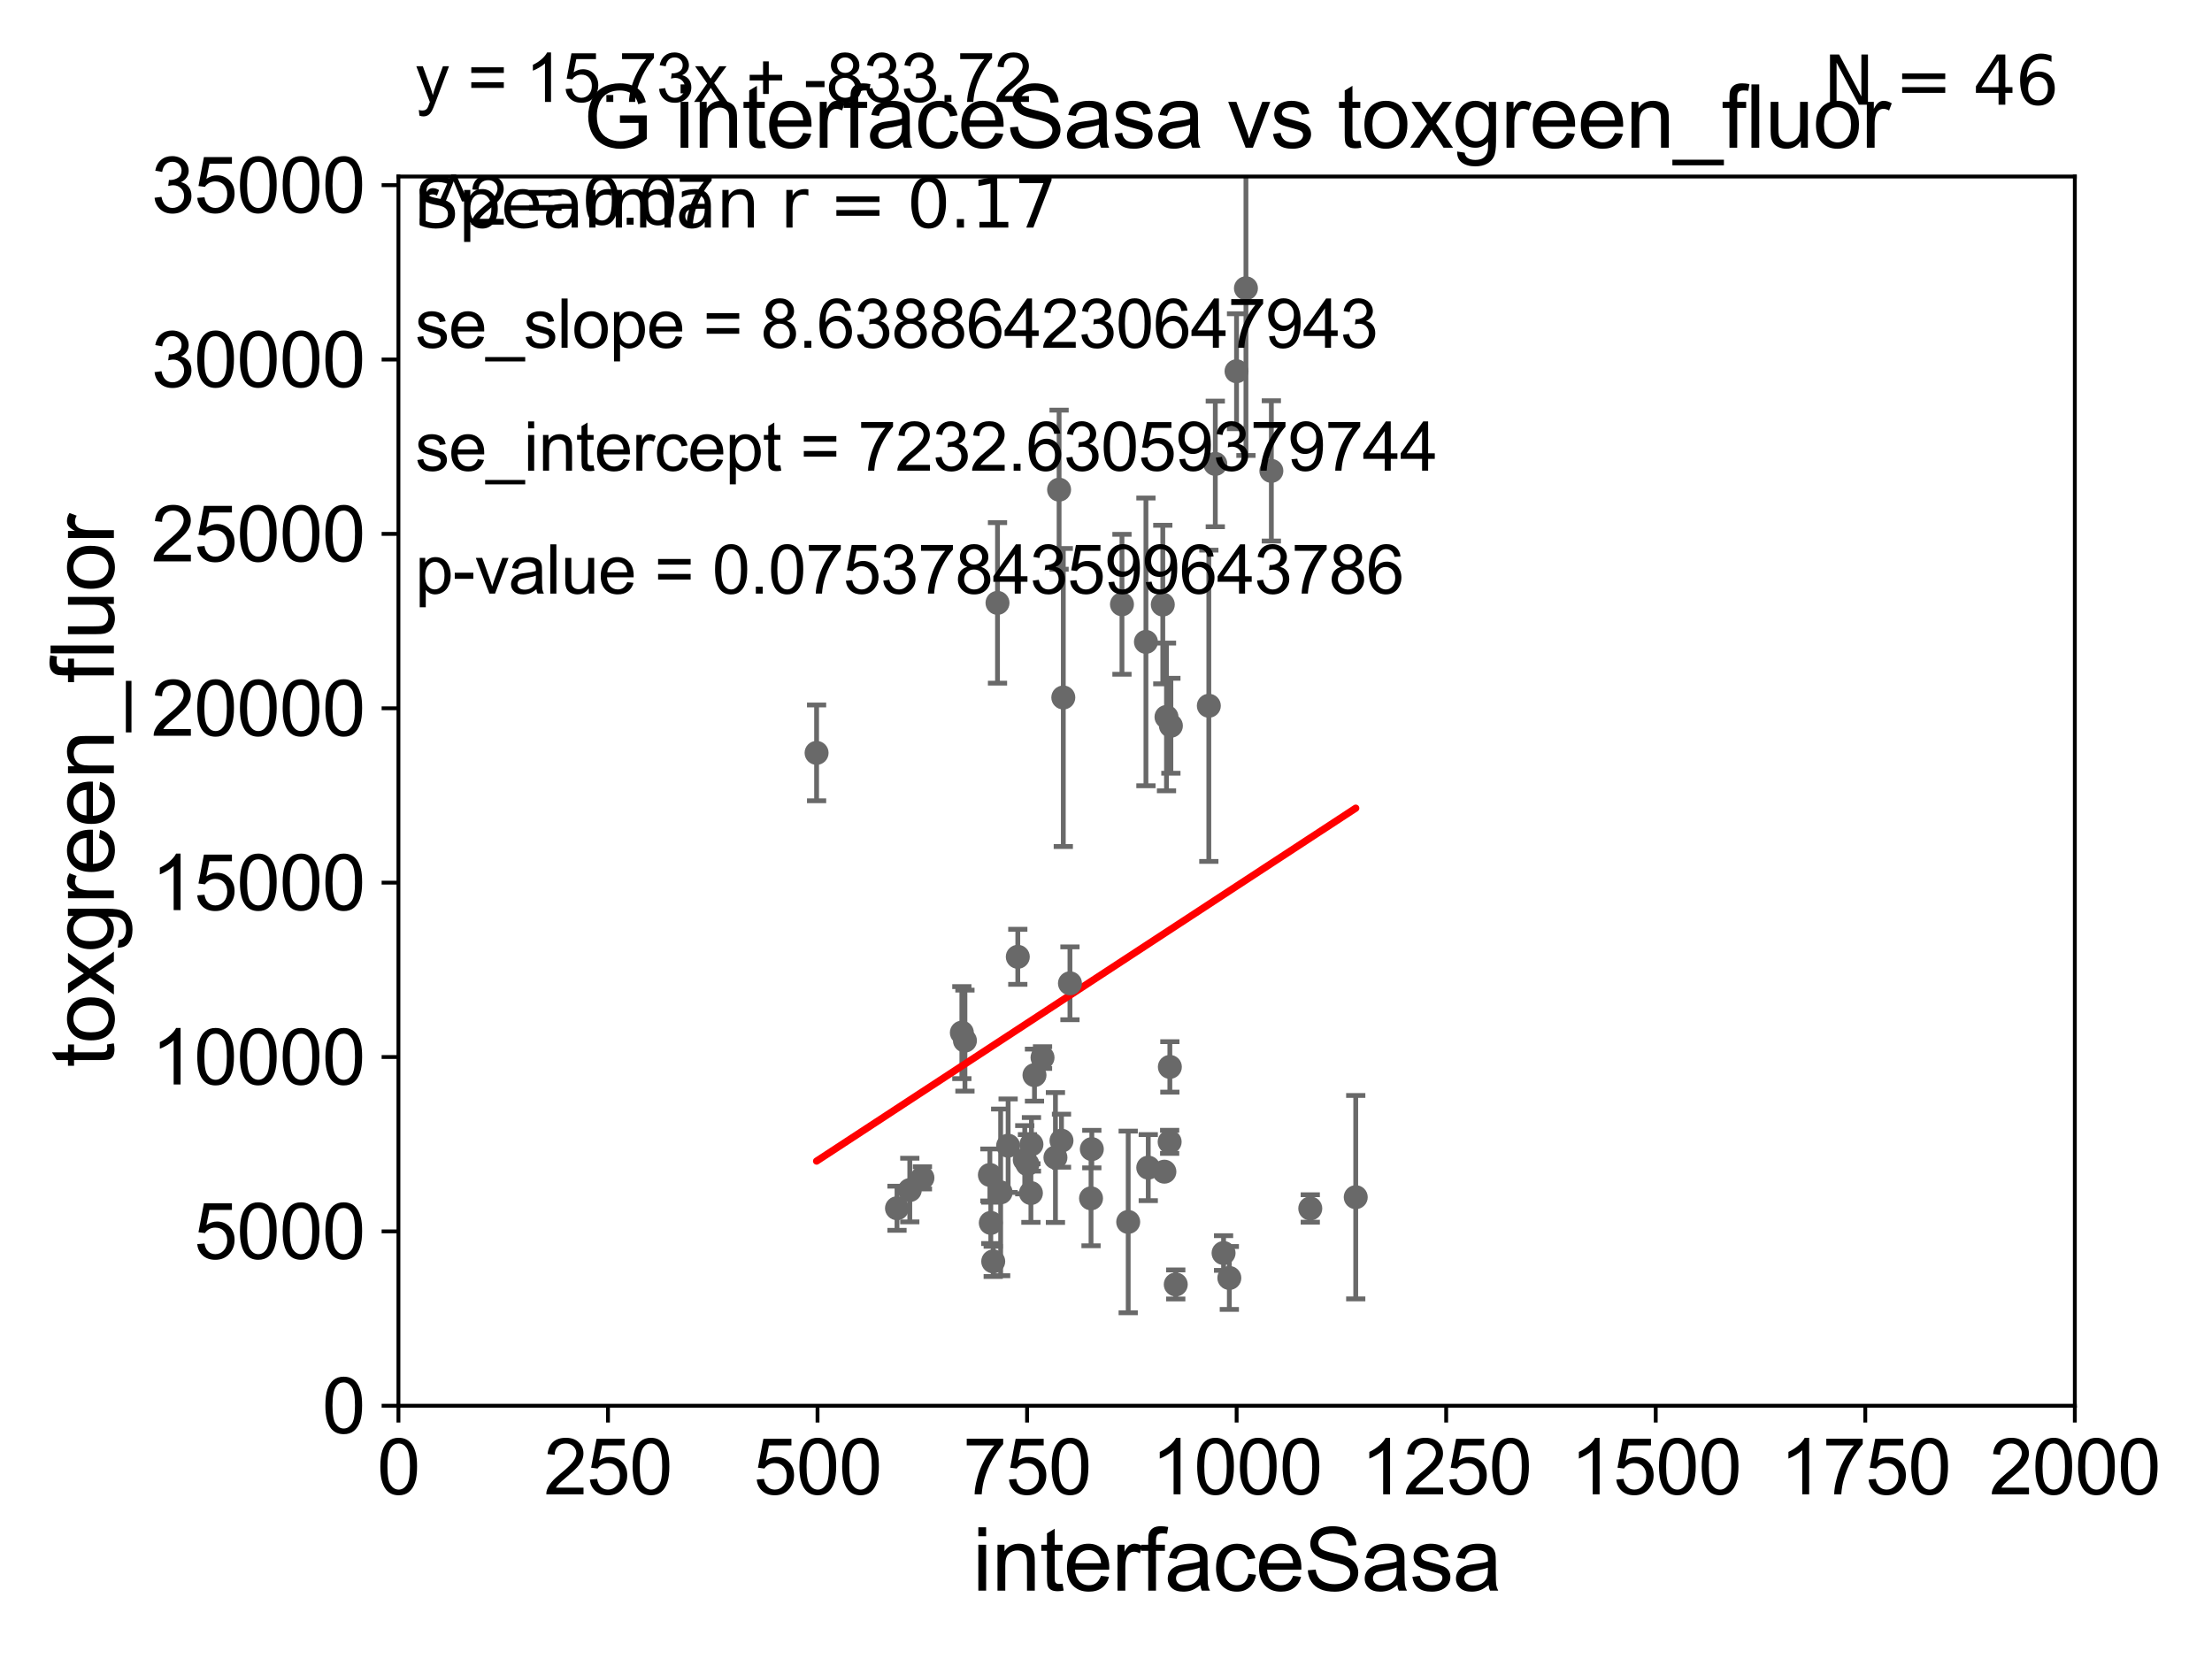 <?xml version="1.0" encoding="utf-8" standalone="no"?>
<!DOCTYPE svg PUBLIC "-//W3C//DTD SVG 1.1//EN"
  "http://www.w3.org/Graphics/SVG/1.1/DTD/svg11.dtd">
<svg xmlns:xlink="http://www.w3.org/1999/xlink" width="460.8pt" height="345.6pt" viewBox="0 0 460.8 345.6" xmlns="http://www.w3.org/2000/svg" version="1.1">
 <defs>
  <style type="text/css">*{stroke-linejoin: round; stroke-linecap: butt}</style>
 </defs>
 <g id="figure_1">
  <g id="patch_1">
   <path d="M 0 345.6 
L 460.8 345.6 
L 460.8 0 
L 0 0 
z
" style="fill: #ffffff"/>
  </g>
  <g id="axes_1">
   <g id="patch_2">
    <path d="M 83 292.84 
L 432.225 292.84 
L 432.225 36.775 
L 83 36.775 
z
" style="fill: #ffffff"/>
   </g>
   <g id="PathCollection_1">
    <defs>
     <path id="me96896ba0e" d="M 0 1.118 
C 0.297 1.118 0.581 1 0.791 0.791 
C 1 0.581 1.118 0.297 1.118 0 
C 1.118 -0.297 1 -0.581 0.791 -0.791 
C 0.581 -1 0.297 -1.118 0 -1.118 
C -0.297 -1.118 -0.581 -1 -0.791 -0.791 
C -1 -0.581 -1.118 -0.297 -1.118 0 
C -1.118 0.297 -1 0.581 -0.791 0.791 
C -0.581 1 -0.297 1.118 0 1.118 
z
" style="stroke: #696969"/>
    </defs>
    <g clip-path="url(#p3ab5c3b0cf)">
     <use xlink:href="#me96896ba0e" x="186.861" y="251.703" style="fill: #696969; stroke: #696969"/>
     <use xlink:href="#me96896ba0e" x="214.038" y="242.52" style="fill: #696969; stroke: #696969"/>
     <use xlink:href="#me96896ba0e" x="189.526" y="247.912" style="fill: #696969; stroke: #696969"/>
     <use xlink:href="#me96896ba0e" x="227.445" y="239.38" style="fill: #696969; stroke: #696969"/>
     <use xlink:href="#me96896ba0e" x="214.757" y="248.535" style="fill: #696969; stroke: #696969"/>
     <use xlink:href="#me96896ba0e" x="242.563" y="244.082" style="fill: #696969; stroke: #696969"/>
     <use xlink:href="#me96896ba0e" x="243.918" y="151.189" style="fill: #696969; stroke: #696969"/>
     <use xlink:href="#me96896ba0e" x="222.891" y="204.84" style="fill: #696969; stroke: #696969"/>
     <use xlink:href="#me96896ba0e" x="206.4" y="254.754" style="fill: #696969; stroke: #696969"/>
     <use xlink:href="#me96896ba0e" x="256.093" y="266.224" style="fill: #696969; stroke: #696969"/>
     <use xlink:href="#me96896ba0e" x="251.822" y="147.023" style="fill: #696969; stroke: #696969"/>
     <use xlink:href="#me96896ba0e" x="243.703" y="222.257" style="fill: #696969; stroke: #696969"/>
     <use xlink:href="#me96896ba0e" x="206.21" y="244.763" style="fill: #696969; stroke: #696969"/>
     <use xlink:href="#me96896ba0e" x="254.892" y="261.029" style="fill: #696969; stroke: #696969"/>
     <use xlink:href="#me96896ba0e" x="282.425" y="249.395" style="fill: #696969; stroke: #696969"/>
     <use xlink:href="#me96896ba0e" x="239.203" y="243.238" style="fill: #696969; stroke: #696969"/>
     <use xlink:href="#me96896ba0e" x="221.506" y="145.302" style="fill: #696969; stroke: #696969"/>
     <use xlink:href="#me96896ba0e" x="219.867" y="241.129" style="fill: #696969; stroke: #696969"/>
     <use xlink:href="#me96896ba0e" x="213.477" y="241.603" style="fill: #696969; stroke: #696969"/>
     <use xlink:href="#me96896ba0e" x="235.026" y="254.553" style="fill: #696969; stroke: #696969"/>
     <use xlink:href="#me96896ba0e" x="200.371" y="215.115" style="fill: #696969; stroke: #696969"/>
     <use xlink:href="#me96896ba0e" x="206.905" y="262.775" style="fill: #696969; stroke: #696969"/>
     <use xlink:href="#me96896ba0e" x="201.014" y="216.78" style="fill: #696969; stroke: #696969"/>
     <use xlink:href="#me96896ba0e" x="214.869" y="238.386" style="fill: #696969; stroke: #696969"/>
     <use xlink:href="#me96896ba0e" x="244.932" y="267.577" style="fill: #696969; stroke: #696969"/>
     <use xlink:href="#me96896ba0e" x="253.17" y="96.642" style="fill: #696969; stroke: #696969"/>
     <use xlink:href="#me96896ba0e" x="207.799" y="125.59" style="fill: #696969; stroke: #696969"/>
     <use xlink:href="#me96896ba0e" x="220.628" y="102.009" style="fill: #696969; stroke: #696969"/>
     <use xlink:href="#me96896ba0e" x="238.719" y="133.718" style="fill: #696969; stroke: #696969"/>
     <use xlink:href="#me96896ba0e" x="192.159" y="245.369" style="fill: #696969; stroke: #696969"/>
     <use xlink:href="#me96896ba0e" x="272.954" y="251.745" style="fill: #696969; stroke: #696969"/>
     <use xlink:href="#me96896ba0e" x="221.129" y="237.626" style="fill: #696969; stroke: #696969"/>
     <use xlink:href="#me96896ba0e" x="243.003" y="149.352" style="fill: #696969; stroke: #696969"/>
     <use xlink:href="#me96896ba0e" x="242.231" y="125.939" style="fill: #696969; stroke: #696969"/>
     <use xlink:href="#me96896ba0e" x="210.01" y="238.669" style="fill: #696969; stroke: #696969"/>
     <use xlink:href="#me96896ba0e" x="227.282" y="249.635" style="fill: #696969; stroke: #696969"/>
     <use xlink:href="#me96896ba0e" x="243.659" y="237.866" style="fill: #696969; stroke: #696969"/>
     <use xlink:href="#me96896ba0e" x="217.177" y="220.313" style="fill: #696969; stroke: #696969"/>
     <use xlink:href="#me96896ba0e" x="215.501" y="223.968" style="fill: #696969; stroke: #696969"/>
     <use xlink:href="#me96896ba0e" x="233.726" y="125.886" style="fill: #696969; stroke: #696969"/>
     <use xlink:href="#me96896ba0e" x="264.847" y="98.095" style="fill: #696969; stroke: #696969"/>
     <use xlink:href="#me96896ba0e" x="257.593" y="77.339" style="fill: #696969; stroke: #696969"/>
     <use xlink:href="#me96896ba0e" x="212.026" y="199.322" style="fill: #696969; stroke: #696969"/>
     <use xlink:href="#me96896ba0e" x="170.109" y="156.841" style="fill: #696969; stroke: #696969"/>
     <use xlink:href="#me96896ba0e" x="208.454" y="248.393" style="fill: #696969; stroke: #696969"/>
     <use xlink:href="#me96896ba0e" x="259.552" y="60.054" style="fill: #696969; stroke: #696969"/>
    </g>
   </g>
   <g id="matplotlib.axis_1">
    <g id="xtick_1">
     <g id="line2d_1">
      <defs>
       <path id="m3842ba3bcb" d="M 0 0 
L 0 3.5 
" style="stroke: #000000; stroke-width: 0.8"/>
      </defs>
      <g>
       <use xlink:href="#m3842ba3bcb" x="83" y="292.84" style="stroke: #000000; stroke-width: 0.8"/>
      </g>
     </g>
     <g id="text_1">
      <!-- 0 -->
      <g transform="translate(78.551 311.293)scale(0.16 -0.16)">
       <defs>
        <path id="ArialMT-30" d="M 266 2259 
Q 266 3072 433 3567 
Q 600 4063 929 4331 
Q 1259 4600 1759 4600 
Q 2128 4600 2406 4451 
Q 2684 4303 2865 4023 
Q 3047 3744 3150 3342 
Q 3253 2941 3253 2259 
Q 3253 1453 3087 958 
Q 2922 463 2592 192 
Q 2263 -78 1759 -78 
Q 1097 -78 719 397 
Q 266 969 266 2259 
z
M 844 2259 
Q 844 1131 1108 757 
Q 1372 384 1759 384 
Q 2147 384 2411 759 
Q 2675 1134 2675 2259 
Q 2675 3391 2411 3762 
Q 2147 4134 1753 4134 
Q 1366 4134 1134 3806 
Q 844 3388 844 2259 
z
" transform="scale(0.016)"/>
       </defs>
       <use xlink:href="#ArialMT-30"/>
      </g>
     </g>
    </g>
    <g id="xtick_2">
     <g id="line2d_2">
      <g>
       <use xlink:href="#m3842ba3bcb" x="126.653" y="292.84" style="stroke: #000000; stroke-width: 0.8"/>
      </g>
     </g>
     <g id="text_2">
      <!-- 250 -->
      <g transform="translate(113.307 311.293)scale(0.16 -0.16)">
       <defs>
        <path id="ArialMT-32" d="M 3222 541 
L 3222 0 
L 194 0 
Q 188 203 259 391 
Q 375 700 629 1000 
Q 884 1300 1366 1694 
Q 2113 2306 2375 2664 
Q 2638 3022 2638 3341 
Q 2638 3675 2398 3904 
Q 2159 4134 1775 4134 
Q 1369 4134 1125 3890 
Q 881 3647 878 3216 
L 300 3275 
Q 359 3922 746 4261 
Q 1134 4600 1788 4600 
Q 2447 4600 2831 4234 
Q 3216 3869 3216 3328 
Q 3216 3053 3103 2787 
Q 2991 2522 2730 2228 
Q 2469 1934 1863 1422 
Q 1356 997 1212 845 
Q 1069 694 975 541 
L 3222 541 
z
" transform="scale(0.016)"/>
        <path id="ArialMT-35" d="M 266 1200 
L 856 1250 
Q 922 819 1161 601 
Q 1400 384 1738 384 
Q 2144 384 2425 690 
Q 2706 997 2706 1503 
Q 2706 1984 2436 2262 
Q 2166 2541 1728 2541 
Q 1456 2541 1237 2417 
Q 1019 2294 894 2097 
L 366 2166 
L 809 4519 
L 3088 4519 
L 3088 3981 
L 1259 3981 
L 1013 2750 
Q 1425 3038 1878 3038 
Q 2478 3038 2890 2622 
Q 3303 2206 3303 1553 
Q 3303 931 2941 478 
Q 2500 -78 1738 -78 
Q 1113 -78 717 272 
Q 322 622 266 1200 
z
" transform="scale(0.016)"/>
       </defs>
       <use xlink:href="#ArialMT-32"/>
       <use xlink:href="#ArialMT-35" x="55.615"/>
       <use xlink:href="#ArialMT-30" x="111.23"/>
      </g>
     </g>
    </g>
    <g id="xtick_3">
     <g id="line2d_3">
      <g>
       <use xlink:href="#m3842ba3bcb" x="170.306" y="292.84" style="stroke: #000000; stroke-width: 0.8"/>
      </g>
     </g>
     <g id="text_3">
      <!-- 500 -->
      <g transform="translate(156.96 311.293)scale(0.16 -0.16)">
       <use xlink:href="#ArialMT-35"/>
       <use xlink:href="#ArialMT-30" x="55.615"/>
       <use xlink:href="#ArialMT-30" x="111.23"/>
      </g>
     </g>
    </g>
    <g id="xtick_4">
     <g id="line2d_4">
      <g>
       <use xlink:href="#m3842ba3bcb" x="213.959" y="292.84" style="stroke: #000000; stroke-width: 0.8"/>
      </g>
     </g>
     <g id="text_4">
      <!-- 750 -->
      <g transform="translate(200.613 311.293)scale(0.16 -0.16)">
       <defs>
        <path id="ArialMT-37" d="M 303 3981 
L 303 4522 
L 3269 4522 
L 3269 4084 
Q 2831 3619 2401 2847 
Q 1972 2075 1738 1259 
Q 1569 684 1522 0 
L 944 0 
Q 953 541 1156 1306 
Q 1359 2072 1739 2783 
Q 2119 3494 2547 3981 
L 303 3981 
z
" transform="scale(0.016)"/>
       </defs>
       <use xlink:href="#ArialMT-37"/>
       <use xlink:href="#ArialMT-35" x="55.615"/>
       <use xlink:href="#ArialMT-30" x="111.23"/>
      </g>
     </g>
    </g>
    <g id="xtick_5">
     <g id="line2d_5">
      <g>
       <use xlink:href="#m3842ba3bcb" x="257.613" y="292.84" style="stroke: #000000; stroke-width: 0.8"/>
      </g>
     </g>
     <g id="text_5">
      <!-- 1000 -->
      <g transform="translate(239.817 311.293)scale(0.16 -0.16)">
       <defs>
        <path id="ArialMT-31" d="M 2384 0 
L 1822 0 
L 1822 3584 
Q 1619 3391 1289 3197 
Q 959 3003 697 2906 
L 697 3450 
Q 1169 3672 1522 3987 
Q 1875 4303 2022 4600 
L 2384 4600 
L 2384 0 
z
" transform="scale(0.016)"/>
       </defs>
       <use xlink:href="#ArialMT-31"/>
       <use xlink:href="#ArialMT-30" x="55.615"/>
       <use xlink:href="#ArialMT-30" x="111.23"/>
       <use xlink:href="#ArialMT-30" x="166.846"/>
      </g>
     </g>
    </g>
    <g id="xtick_6">
     <g id="line2d_6">
      <g>
       <use xlink:href="#m3842ba3bcb" x="301.266" y="292.84" style="stroke: #000000; stroke-width: 0.8"/>
      </g>
     </g>
     <g id="text_6">
      <!-- 1250 -->
      <g transform="translate(283.471 311.293)scale(0.16 -0.16)">
       <use xlink:href="#ArialMT-31"/>
       <use xlink:href="#ArialMT-32" x="55.615"/>
       <use xlink:href="#ArialMT-35" x="111.23"/>
       <use xlink:href="#ArialMT-30" x="166.846"/>
      </g>
     </g>
    </g>
    <g id="xtick_7">
     <g id="line2d_7">
      <g>
       <use xlink:href="#m3842ba3bcb" x="344.919" y="292.84" style="stroke: #000000; stroke-width: 0.8"/>
      </g>
     </g>
     <g id="text_7">
      <!-- 1500 -->
      <g transform="translate(327.124 311.293)scale(0.16 -0.16)">
       <use xlink:href="#ArialMT-31"/>
       <use xlink:href="#ArialMT-35" x="55.615"/>
       <use xlink:href="#ArialMT-30" x="111.23"/>
       <use xlink:href="#ArialMT-30" x="166.846"/>
      </g>
     </g>
    </g>
    <g id="xtick_8">
     <g id="line2d_8">
      <g>
       <use xlink:href="#m3842ba3bcb" x="388.572" y="292.84" style="stroke: #000000; stroke-width: 0.8"/>
      </g>
     </g>
     <g id="text_8">
      <!-- 1750 -->
      <g transform="translate(370.777 311.293)scale(0.16 -0.16)">
       <use xlink:href="#ArialMT-31"/>
       <use xlink:href="#ArialMT-37" x="55.615"/>
       <use xlink:href="#ArialMT-35" x="111.23"/>
       <use xlink:href="#ArialMT-30" x="166.846"/>
      </g>
     </g>
    </g>
    <g id="xtick_9">
     <g id="line2d_9">
      <g>
       <use xlink:href="#m3842ba3bcb" x="432.225" y="292.84" style="stroke: #000000; stroke-width: 0.8"/>
      </g>
     </g>
     <g id="text_9">
      <!-- 2000 -->
      <g transform="translate(414.43 311.293)scale(0.16 -0.16)">
       <use xlink:href="#ArialMT-32"/>
       <use xlink:href="#ArialMT-30" x="55.615"/>
       <use xlink:href="#ArialMT-30" x="111.23"/>
       <use xlink:href="#ArialMT-30" x="166.846"/>
      </g>
     </g>
    </g>
    <g id="text_10">
     <!-- interfaceSasa -->
     <g transform="translate(202.583 331.357)scale(0.18 -0.18)">
      <defs>
       <path id="ArialMT-69" d="M 425 3934 
L 425 4581 
L 988 4581 
L 988 3934 
L 425 3934 
z
M 425 0 
L 425 3319 
L 988 3319 
L 988 0 
L 425 0 
z
" transform="scale(0.016)"/>
       <path id="ArialMT-6e" d="M 422 0 
L 422 3319 
L 928 3319 
L 928 2847 
Q 1294 3394 1984 3394 
Q 2284 3394 2536 3286 
Q 2788 3178 2913 3003 
Q 3038 2828 3088 2588 
Q 3119 2431 3119 2041 
L 3119 0 
L 2556 0 
L 2556 2019 
Q 2556 2363 2490 2533 
Q 2425 2703 2258 2804 
Q 2091 2906 1866 2906 
Q 1506 2906 1245 2678 
Q 984 2450 984 1813 
L 984 0 
L 422 0 
z
" transform="scale(0.016)"/>
       <path id="ArialMT-74" d="M 1650 503 
L 1731 6 
Q 1494 -44 1306 -44 
Q 1000 -44 831 53 
Q 663 150 594 308 
Q 525 466 525 972 
L 525 2881 
L 113 2881 
L 113 3319 
L 525 3319 
L 525 4141 
L 1084 4478 
L 1084 3319 
L 1650 3319 
L 1650 2881 
L 1084 2881 
L 1084 941 
Q 1084 700 1114 631 
Q 1144 563 1211 522 
Q 1278 481 1403 481 
Q 1497 481 1650 503 
z
" transform="scale(0.016)"/>
       <path id="ArialMT-65" d="M 2694 1069 
L 3275 997 
Q 3138 488 2766 206 
Q 2394 -75 1816 -75 
Q 1088 -75 661 373 
Q 234 822 234 1631 
Q 234 2469 665 2931 
Q 1097 3394 1784 3394 
Q 2450 3394 2872 2941 
Q 3294 2488 3294 1666 
Q 3294 1616 3291 1516 
L 816 1516 
Q 847 969 1125 678 
Q 1403 388 1819 388 
Q 2128 388 2347 550 
Q 2566 713 2694 1069 
z
M 847 1978 
L 2700 1978 
Q 2663 2397 2488 2606 
Q 2219 2931 1791 2931 
Q 1403 2931 1139 2672 
Q 875 2413 847 1978 
z
" transform="scale(0.016)"/>
       <path id="ArialMT-72" d="M 416 0 
L 416 3319 
L 922 3319 
L 922 2816 
Q 1116 3169 1280 3281 
Q 1444 3394 1641 3394 
Q 1925 3394 2219 3213 
L 2025 2691 
Q 1819 2813 1613 2813 
Q 1428 2813 1281 2702 
Q 1134 2591 1072 2394 
Q 978 2094 978 1738 
L 978 0 
L 416 0 
z
" transform="scale(0.016)"/>
       <path id="ArialMT-66" d="M 556 0 
L 556 2881 
L 59 2881 
L 59 3319 
L 556 3319 
L 556 3672 
Q 556 4006 616 4169 
Q 697 4388 901 4523 
Q 1106 4659 1475 4659 
Q 1713 4659 2000 4603 
L 1916 4113 
Q 1741 4144 1584 4144 
Q 1328 4144 1222 4034 
Q 1116 3925 1116 3625 
L 1116 3319 
L 1763 3319 
L 1763 2881 
L 1116 2881 
L 1116 0 
L 556 0 
z
" transform="scale(0.016)"/>
       <path id="ArialMT-61" d="M 2588 409 
Q 2275 144 1986 34 
Q 1697 -75 1366 -75 
Q 819 -75 525 192 
Q 231 459 231 875 
Q 231 1119 342 1320 
Q 453 1522 633 1644 
Q 813 1766 1038 1828 
Q 1203 1872 1538 1913 
Q 2219 1994 2541 2106 
Q 2544 2222 2544 2253 
Q 2544 2597 2384 2738 
Q 2169 2928 1744 2928 
Q 1347 2928 1158 2789 
Q 969 2650 878 2297 
L 328 2372 
Q 403 2725 575 2942 
Q 747 3159 1072 3276 
Q 1397 3394 1825 3394 
Q 2250 3394 2515 3294 
Q 2781 3194 2906 3042 
Q 3031 2891 3081 2659 
Q 3109 2516 3109 2141 
L 3109 1391 
Q 3109 606 3145 398 
Q 3181 191 3288 0 
L 2700 0 
Q 2613 175 2588 409 
z
M 2541 1666 
Q 2234 1541 1622 1453 
Q 1275 1403 1131 1340 
Q 988 1278 909 1158 
Q 831 1038 831 891 
Q 831 666 1001 516 
Q 1172 366 1500 366 
Q 1825 366 2078 508 
Q 2331 650 2450 897 
Q 2541 1088 2541 1459 
L 2541 1666 
z
" transform="scale(0.016)"/>
       <path id="ArialMT-63" d="M 2588 1216 
L 3141 1144 
Q 3050 572 2676 248 
Q 2303 -75 1759 -75 
Q 1078 -75 664 370 
Q 250 816 250 1647 
Q 250 2184 428 2587 
Q 606 2991 970 3192 
Q 1334 3394 1763 3394 
Q 2303 3394 2647 3120 
Q 2991 2847 3088 2344 
L 2541 2259 
Q 2463 2594 2264 2762 
Q 2066 2931 1784 2931 
Q 1359 2931 1093 2626 
Q 828 2322 828 1663 
Q 828 994 1084 691 
Q 1341 388 1753 388 
Q 2084 388 2306 591 
Q 2528 794 2588 1216 
z
" transform="scale(0.016)"/>
       <path id="ArialMT-53" d="M 288 1472 
L 859 1522 
Q 900 1178 1048 958 
Q 1197 738 1509 602 
Q 1822 466 2213 466 
Q 2559 466 2825 569 
Q 3091 672 3220 851 
Q 3350 1031 3350 1244 
Q 3350 1459 3225 1620 
Q 3100 1781 2813 1891 
Q 2628 1963 1997 2114 
Q 1366 2266 1113 2400 
Q 784 2572 623 2826 
Q 463 3081 463 3397 
Q 463 3744 659 4045 
Q 856 4347 1234 4503 
Q 1613 4659 2075 4659 
Q 2584 4659 2973 4495 
Q 3363 4331 3572 4012 
Q 3781 3694 3797 3291 
L 3216 3247 
Q 3169 3681 2898 3903 
Q 2628 4125 2100 4125 
Q 1550 4125 1298 3923 
Q 1047 3722 1047 3438 
Q 1047 3191 1225 3031 
Q 1400 2872 2139 2705 
Q 2878 2538 3153 2413 
Q 3553 2228 3743 1945 
Q 3934 1663 3934 1294 
Q 3934 928 3725 604 
Q 3516 281 3123 101 
Q 2731 -78 2241 -78 
Q 1619 -78 1198 103 
Q 778 284 539 648 
Q 300 1013 288 1472 
z
" transform="scale(0.016)"/>
       <path id="ArialMT-73" d="M 197 991 
L 753 1078 
Q 800 744 1014 566 
Q 1228 388 1613 388 
Q 2000 388 2187 545 
Q 2375 703 2375 916 
Q 2375 1106 2209 1216 
Q 2094 1291 1634 1406 
Q 1016 1563 777 1677 
Q 538 1791 414 1992 
Q 291 2194 291 2438 
Q 291 2659 392 2848 
Q 494 3038 669 3163 
Q 800 3259 1026 3326 
Q 1253 3394 1513 3394 
Q 1903 3394 2198 3281 
Q 2494 3169 2634 2976 
Q 2775 2784 2828 2463 
L 2278 2388 
Q 2241 2644 2061 2787 
Q 1881 2931 1553 2931 
Q 1166 2931 1000 2803 
Q 834 2675 834 2503 
Q 834 2394 903 2306 
Q 972 2216 1119 2156 
Q 1203 2125 1616 2013 
Q 2213 1853 2448 1751 
Q 2684 1650 2818 1456 
Q 2953 1263 2953 975 
Q 2953 694 2789 445 
Q 2625 197 2315 61 
Q 2006 -75 1616 -75 
Q 969 -75 630 194 
Q 291 463 197 991 
z
" transform="scale(0.016)"/>
      </defs>
      <use xlink:href="#ArialMT-69"/>
      <use xlink:href="#ArialMT-6e" x="22.217"/>
      <use xlink:href="#ArialMT-74" x="77.832"/>
      <use xlink:href="#ArialMT-65" x="105.615"/>
      <use xlink:href="#ArialMT-72" x="161.23"/>
      <use xlink:href="#ArialMT-66" x="194.531"/>
      <use xlink:href="#ArialMT-61" x="222.314"/>
      <use xlink:href="#ArialMT-63" x="277.93"/>
      <use xlink:href="#ArialMT-65" x="327.93"/>
      <use xlink:href="#ArialMT-53" x="383.545"/>
      <use xlink:href="#ArialMT-61" x="450.244"/>
      <use xlink:href="#ArialMT-73" x="505.859"/>
      <use xlink:href="#ArialMT-61" x="555.859"/>
     </g>
    </g>
   </g>
   <g id="matplotlib.axis_2">
    <g id="ytick_1">
     <g id="line2d_10">
      <defs>
       <path id="m2435d57127" d="M 0 0 
L -3.5 0 
" style="stroke: #000000; stroke-width: 0.8"/>
      </defs>
      <g>
       <use xlink:href="#m2435d57127" x="83" y="292.84" style="stroke: #000000; stroke-width: 0.8"/>
      </g>
     </g>
     <g id="text_11">
      <!-- 0 -->
      <g transform="translate(67.103 298.566)scale(0.16 -0.16)">
       <use xlink:href="#ArialMT-30"/>
      </g>
     </g>
    </g>
    <g id="ytick_2">
     <g id="line2d_11">
      <g>
       <use xlink:href="#m2435d57127" x="83" y="256.516" style="stroke: #000000; stroke-width: 0.8"/>
      </g>
     </g>
     <g id="text_12">
      <!-- 5000 -->
      <g transform="translate(40.41 262.242)scale(0.16 -0.16)">
       <use xlink:href="#ArialMT-35"/>
       <use xlink:href="#ArialMT-30" x="55.615"/>
       <use xlink:href="#ArialMT-30" x="111.23"/>
       <use xlink:href="#ArialMT-30" x="166.846"/>
      </g>
     </g>
    </g>
    <g id="ytick_3">
     <g id="line2d_12">
      <g>
       <use xlink:href="#m2435d57127" x="83" y="220.192" style="stroke: #000000; stroke-width: 0.8"/>
      </g>
     </g>
     <g id="text_13">
      <!-- 10000 -->
      <g transform="translate(31.512 225.918)scale(0.16 -0.16)">
       <use xlink:href="#ArialMT-31"/>
       <use xlink:href="#ArialMT-30" x="55.615"/>
       <use xlink:href="#ArialMT-30" x="111.23"/>
       <use xlink:href="#ArialMT-30" x="166.846"/>
       <use xlink:href="#ArialMT-30" x="222.461"/>
      </g>
     </g>
    </g>
    <g id="ytick_4">
     <g id="line2d_13">
      <g>
       <use xlink:href="#m2435d57127" x="83" y="183.867" style="stroke: #000000; stroke-width: 0.8"/>
      </g>
     </g>
     <g id="text_14">
      <!-- 15000 -->
      <g transform="translate(31.512 189.594)scale(0.16 -0.16)">
       <use xlink:href="#ArialMT-31"/>
       <use xlink:href="#ArialMT-35" x="55.615"/>
       <use xlink:href="#ArialMT-30" x="111.23"/>
       <use xlink:href="#ArialMT-30" x="166.846"/>
       <use xlink:href="#ArialMT-30" x="222.461"/>
      </g>
     </g>
    </g>
    <g id="ytick_5">
     <g id="line2d_14">
      <g>
       <use xlink:href="#m2435d57127" x="83" y="147.543" style="stroke: #000000; stroke-width: 0.8"/>
      </g>
     </g>
     <g id="text_15">
      <!-- 20000 -->
      <g transform="translate(31.512 153.27)scale(0.16 -0.16)">
       <use xlink:href="#ArialMT-32"/>
       <use xlink:href="#ArialMT-30" x="55.615"/>
       <use xlink:href="#ArialMT-30" x="111.23"/>
       <use xlink:href="#ArialMT-30" x="166.846"/>
       <use xlink:href="#ArialMT-30" x="222.461"/>
      </g>
     </g>
    </g>
    <g id="ytick_6">
     <g id="line2d_15">
      <g>
       <use xlink:href="#m2435d57127" x="83" y="111.219" style="stroke: #000000; stroke-width: 0.8"/>
      </g>
     </g>
     <g id="text_16">
      <!-- 25000 -->
      <g transform="translate(31.512 116.945)scale(0.16 -0.16)">
       <use xlink:href="#ArialMT-32"/>
       <use xlink:href="#ArialMT-35" x="55.615"/>
       <use xlink:href="#ArialMT-30" x="111.23"/>
       <use xlink:href="#ArialMT-30" x="166.846"/>
       <use xlink:href="#ArialMT-30" x="222.461"/>
      </g>
     </g>
    </g>
    <g id="ytick_7">
     <g id="line2d_16">
      <g>
       <use xlink:href="#m2435d57127" x="83" y="74.895" style="stroke: #000000; stroke-width: 0.8"/>
      </g>
     </g>
     <g id="text_17">
      <!-- 30000 -->
      <g transform="translate(31.512 80.621)scale(0.16 -0.16)">
       <defs>
        <path id="ArialMT-33" d="M 269 1209 
L 831 1284 
Q 928 806 1161 595 
Q 1394 384 1728 384 
Q 2125 384 2398 659 
Q 2672 934 2672 1341 
Q 2672 1728 2419 1979 
Q 2166 2231 1775 2231 
Q 1616 2231 1378 2169 
L 1441 2663 
Q 1497 2656 1531 2656 
Q 1891 2656 2178 2843 
Q 2466 3031 2466 3422 
Q 2466 3731 2256 3934 
Q 2047 4138 1716 4138 
Q 1388 4138 1169 3931 
Q 950 3725 888 3313 
L 325 3413 
Q 428 3978 793 4289 
Q 1159 4600 1703 4600 
Q 2078 4600 2393 4439 
Q 2709 4278 2876 4000 
Q 3044 3722 3044 3409 
Q 3044 3113 2884 2869 
Q 2725 2625 2413 2481 
Q 2819 2388 3044 2092 
Q 3269 1797 3269 1353 
Q 3269 753 2831 336 
Q 2394 -81 1725 -81 
Q 1122 -81 723 278 
Q 325 638 269 1209 
z
" transform="scale(0.016)"/>
       </defs>
       <use xlink:href="#ArialMT-33"/>
       <use xlink:href="#ArialMT-30" x="55.615"/>
       <use xlink:href="#ArialMT-30" x="111.23"/>
       <use xlink:href="#ArialMT-30" x="166.846"/>
       <use xlink:href="#ArialMT-30" x="222.461"/>
      </g>
     </g>
    </g>
    <g id="ytick_8">
     <g id="line2d_17">
      <g>
       <use xlink:href="#m2435d57127" x="83" y="38.571" style="stroke: #000000; stroke-width: 0.8"/>
      </g>
     </g>
     <g id="text_18">
      <!-- 35000 -->
      <g transform="translate(31.512 44.297)scale(0.16 -0.16)">
       <use xlink:href="#ArialMT-33"/>
       <use xlink:href="#ArialMT-35" x="55.615"/>
       <use xlink:href="#ArialMT-30" x="111.23"/>
       <use xlink:href="#ArialMT-30" x="166.846"/>
       <use xlink:href="#ArialMT-30" x="222.461"/>
      </g>
     </g>
    </g>
    <g id="text_19">
     <!-- toxgreen_fluor -->
     <g transform="translate(23.724 222.34)rotate(-90)scale(0.18 -0.18)">
      <defs>
       <path id="ArialMT-6f" d="M 213 1659 
Q 213 2581 725 3025 
Q 1153 3394 1769 3394 
Q 2453 3394 2887 2945 
Q 3322 2497 3322 1706 
Q 3322 1066 3130 698 
Q 2938 331 2570 128 
Q 2203 -75 1769 -75 
Q 1072 -75 642 372 
Q 213 819 213 1659 
z
M 791 1659 
Q 791 1022 1069 705 
Q 1347 388 1769 388 
Q 2188 388 2466 706 
Q 2744 1025 2744 1678 
Q 2744 2294 2464 2611 
Q 2184 2928 1769 2928 
Q 1347 2928 1069 2612 
Q 791 2297 791 1659 
z
" transform="scale(0.016)"/>
       <path id="ArialMT-78" d="M 47 0 
L 1259 1725 
L 138 3319 
L 841 3319 
L 1350 2541 
Q 1494 2319 1581 2169 
Q 1719 2375 1834 2534 
L 2394 3319 
L 3066 3319 
L 1919 1756 
L 3153 0 
L 2463 0 
L 1781 1031 
L 1600 1309 
L 728 0 
L 47 0 
z
" transform="scale(0.016)"/>
       <path id="ArialMT-67" d="M 319 -275 
L 866 -356 
Q 900 -609 1056 -725 
Q 1266 -881 1628 -881 
Q 2019 -881 2231 -725 
Q 2444 -569 2519 -288 
Q 2563 -116 2559 434 
Q 2191 0 1641 0 
Q 956 0 581 494 
Q 206 988 206 1678 
Q 206 2153 378 2554 
Q 550 2956 876 3175 
Q 1203 3394 1644 3394 
Q 2231 3394 2613 2919 
L 2613 3319 
L 3131 3319 
L 3131 450 
Q 3131 -325 2973 -648 
Q 2816 -972 2473 -1159 
Q 2131 -1347 1631 -1347 
Q 1038 -1347 672 -1080 
Q 306 -813 319 -275 
z
M 784 1719 
Q 784 1066 1043 766 
Q 1303 466 1694 466 
Q 2081 466 2343 764 
Q 2606 1063 2606 1700 
Q 2606 2309 2336 2618 
Q 2066 2928 1684 2928 
Q 1309 2928 1046 2623 
Q 784 2319 784 1719 
z
" transform="scale(0.016)"/>
       <path id="ArialMT-5f" d="M -97 -1272 
L -97 -866 
L 3631 -866 
L 3631 -1272 
L -97 -1272 
z
" transform="scale(0.016)"/>
       <path id="ArialMT-6c" d="M 409 0 
L 409 4581 
L 972 4581 
L 972 0 
L 409 0 
z
" transform="scale(0.016)"/>
       <path id="ArialMT-75" d="M 2597 0 
L 2597 488 
Q 2209 -75 1544 -75 
Q 1250 -75 995 37 
Q 741 150 617 320 
Q 494 491 444 738 
Q 409 903 409 1263 
L 409 3319 
L 972 3319 
L 972 1478 
Q 972 1038 1006 884 
Q 1059 663 1231 536 
Q 1403 409 1656 409 
Q 1909 409 2131 539 
Q 2353 669 2445 892 
Q 2538 1116 2538 1541 
L 2538 3319 
L 3100 3319 
L 3100 0 
L 2597 0 
z
" transform="scale(0.016)"/>
      </defs>
      <use xlink:href="#ArialMT-74"/>
      <use xlink:href="#ArialMT-6f" x="27.783"/>
      <use xlink:href="#ArialMT-78" x="83.398"/>
      <use xlink:href="#ArialMT-67" x="133.398"/>
      <use xlink:href="#ArialMT-72" x="189.014"/>
      <use xlink:href="#ArialMT-65" x="222.314"/>
      <use xlink:href="#ArialMT-65" x="277.93"/>
      <use xlink:href="#ArialMT-6e" x="333.545"/>
      <use xlink:href="#ArialMT-5f" x="389.16"/>
      <use xlink:href="#ArialMT-66" x="444.775"/>
      <use xlink:href="#ArialMT-6c" x="472.559"/>
      <use xlink:href="#ArialMT-75" x="494.775"/>
      <use xlink:href="#ArialMT-6f" x="550.391"/>
      <use xlink:href="#ArialMT-72" x="606.006"/>
     </g>
    </g>
   </g>
   <g id="LineCollection_1">
    <path d="M 186.861 256.298 
L 186.861 247.108 
" clip-path="url(#p3ab5c3b0cf)" style="fill: none; stroke: #696969"/>
    <path d="M 214.038 248.688 
L 214.038 236.352 
" clip-path="url(#p3ab5c3b0cf)" style="fill: none; stroke: #696969"/>
    <path d="M 189.526 254.544 
L 189.526 241.28 
" clip-path="url(#p3ab5c3b0cf)" style="fill: none; stroke: #696969"/>
    <path d="M 227.445 243.288 
L 227.445 235.471 
" clip-path="url(#p3ab5c3b0cf)" style="fill: none; stroke: #696969"/>
    <path d="M 214.757 254.642 
L 214.757 242.428 
" clip-path="url(#p3ab5c3b0cf)" style="fill: none; stroke: #696969"/>
    <path d="M 242.563 244.986 
L 242.563 243.178 
" clip-path="url(#p3ab5c3b0cf)" style="fill: none; stroke: #696969"/>
    <path d="M 243.918 161.08 
L 243.918 141.298 
" clip-path="url(#p3ab5c3b0cf)" style="fill: none; stroke: #696969"/>
    <path d="M 222.891 212.427 
L 222.891 197.253 
" clip-path="url(#p3ab5c3b0cf)" style="fill: none; stroke: #696969"/>
    <path d="M 206.4 259.056 
L 206.4 250.451 
" clip-path="url(#p3ab5c3b0cf)" style="fill: none; stroke: #696969"/>
    <path d="M 256.093 272.779 
L 256.093 259.668 
" clip-path="url(#p3ab5c3b0cf)" style="fill: none; stroke: #696969"/>
    <path d="M 251.822 179.444 
L 251.822 114.602 
" clip-path="url(#p3ab5c3b0cf)" style="fill: none; stroke: #696969"/>
    <path d="M 243.703 227.514 
L 243.703 216.999 
" clip-path="url(#p3ab5c3b0cf)" style="fill: none; stroke: #696969"/>
    <path d="M 206.21 250.174 
L 206.21 239.352 
" clip-path="url(#p3ab5c3b0cf)" style="fill: none; stroke: #696969"/>
    <path d="M 254.892 264.642 
L 254.892 257.417 
" clip-path="url(#p3ab5c3b0cf)" style="fill: none; stroke: #696969"/>
    <path d="M 282.425 270.583 
L 282.425 228.207 
" clip-path="url(#p3ab5c3b0cf)" style="fill: none; stroke: #696969"/>
    <path d="M 239.203 250.119 
L 239.203 236.357 
" clip-path="url(#p3ab5c3b0cf)" style="fill: none; stroke: #696969"/>
    <path d="M 221.506 176.343 
L 221.506 114.261 
" clip-path="url(#p3ab5c3b0cf)" style="fill: none; stroke: #696969"/>
    <path d="M 219.867 254.655 
L 219.867 227.604 
" clip-path="url(#p3ab5c3b0cf)" style="fill: none; stroke: #696969"/>
    <path d="M 213.477 248.719 
L 213.477 234.486 
" clip-path="url(#p3ab5c3b0cf)" style="fill: none; stroke: #696969"/>
    <path d="M 235.026 273.473 
L 235.026 235.632 
" clip-path="url(#p3ab5c3b0cf)" style="fill: none; stroke: #696969"/>
    <path d="M 200.371 224.7 
L 200.371 205.53 
" clip-path="url(#p3ab5c3b0cf)" style="fill: none; stroke: #696969"/>
    <path d="M 206.905 265.922 
L 206.905 259.628 
" clip-path="url(#p3ab5c3b0cf)" style="fill: none; stroke: #696969"/>
    <path d="M 201.014 227.297 
L 201.014 206.263 
" clip-path="url(#p3ab5c3b0cf)" style="fill: none; stroke: #696969"/>
    <path d="M 214.869 243.968 
L 214.869 232.803 
" clip-path="url(#p3ab5c3b0cf)" style="fill: none; stroke: #696969"/>
    <path d="M 244.932 270.604 
L 244.932 264.55 
" clip-path="url(#p3ab5c3b0cf)" style="fill: none; stroke: #696969"/>
    <path d="M 253.17 109.725 
L 253.17 83.558 
" clip-path="url(#p3ab5c3b0cf)" style="fill: none; stroke: #696969"/>
    <path d="M 207.799 142.311 
L 207.799 108.87 
" clip-path="url(#p3ab5c3b0cf)" style="fill: none; stroke: #696969"/>
    <path d="M 220.628 118.578 
L 220.628 85.439 
" clip-path="url(#p3ab5c3b0cf)" style="fill: none; stroke: #696969"/>
    <path d="M 238.719 163.689 
L 238.719 103.748 
" clip-path="url(#p3ab5c3b0cf)" style="fill: none; stroke: #696969"/>
    <path d="M 192.159 247.686 
L 192.159 243.052 
" clip-path="url(#p3ab5c3b0cf)" style="fill: none; stroke: #696969"/>
    <path d="M 272.954 254.604 
L 272.954 248.885 
" clip-path="url(#p3ab5c3b0cf)" style="fill: none; stroke: #696969"/>
    <path d="M 221.129 243.153 
L 221.129 232.099 
" clip-path="url(#p3ab5c3b0cf)" style="fill: none; stroke: #696969"/>
    <path d="M 243.003 164.74 
L 243.003 133.965 
" clip-path="url(#p3ab5c3b0cf)" style="fill: none; stroke: #696969"/>
    <path d="M 242.231 142.455 
L 242.231 109.423 
" clip-path="url(#p3ab5c3b0cf)" style="fill: none; stroke: #696969"/>
    <path d="M 210.01 248.408 
L 210.01 228.93 
" clip-path="url(#p3ab5c3b0cf)" style="fill: none; stroke: #696969"/>
    <path d="M 227.282 259.513 
L 227.282 239.756 
" clip-path="url(#p3ab5c3b0cf)" style="fill: none; stroke: #696969"/>
    <path d="M 243.659 240.273 
L 243.659 235.46 
" clip-path="url(#p3ab5c3b0cf)" style="fill: none; stroke: #696969"/>
    <path d="M 217.177 222.581 
L 217.177 218.045 
" clip-path="url(#p3ab5c3b0cf)" style="fill: none; stroke: #696969"/>
    <path d="M 215.501 229.385 
L 215.501 218.552 
" clip-path="url(#p3ab5c3b0cf)" style="fill: none; stroke: #696969"/>
    <path d="M 233.726 140.457 
L 233.726 111.314 
" clip-path="url(#p3ab5c3b0cf)" style="fill: none; stroke: #696969"/>
    <path d="M 264.847 112.707 
L 264.847 83.483 
" clip-path="url(#p3ab5c3b0cf)" style="fill: none; stroke: #696969"/>
    <path d="M 257.593 89.318 
L 257.593 65.36 
" clip-path="url(#p3ab5c3b0cf)" style="fill: none; stroke: #696969"/>
    <path d="M 212.026 205.059 
L 212.026 193.584 
" clip-path="url(#p3ab5c3b0cf)" style="fill: none; stroke: #696969"/>
    <path d="M 170.109 166.82 
L 170.109 146.861 
" clip-path="url(#p3ab5c3b0cf)" style="fill: none; stroke: #696969"/>
    <path d="M 208.454 265.753 
L 208.454 231.034 
" clip-path="url(#p3ab5c3b0cf)" style="fill: none; stroke: #696969"/>
    <path d="M 259.552 94.883 
L 259.552 25.225 
" clip-path="url(#p3ab5c3b0cf)" style="fill: none; stroke: #696969"/>
   </g>
   <g id="line2d_18">
    <defs>
     <path id="m43d0714c25" d="M 2 0 
L -2 -0 
" style="stroke: #696969"/>
    </defs>
    <g clip-path="url(#p3ab5c3b0cf)">
     <use xlink:href="#m43d0714c25" x="186.861" y="256.298" style="fill: #696969; stroke: #696969"/>
     <use xlink:href="#m43d0714c25" x="214.038" y="248.688" style="fill: #696969; stroke: #696969"/>
     <use xlink:href="#m43d0714c25" x="189.526" y="254.544" style="fill: #696969; stroke: #696969"/>
     <use xlink:href="#m43d0714c25" x="227.445" y="243.288" style="fill: #696969; stroke: #696969"/>
     <use xlink:href="#m43d0714c25" x="214.757" y="254.642" style="fill: #696969; stroke: #696969"/>
     <use xlink:href="#m43d0714c25" x="242.563" y="244.986" style="fill: #696969; stroke: #696969"/>
     <use xlink:href="#m43d0714c25" x="243.918" y="161.08" style="fill: #696969; stroke: #696969"/>
     <use xlink:href="#m43d0714c25" x="222.891" y="212.427" style="fill: #696969; stroke: #696969"/>
     <use xlink:href="#m43d0714c25" x="206.4" y="259.056" style="fill: #696969; stroke: #696969"/>
     <use xlink:href="#m43d0714c25" x="256.093" y="272.779" style="fill: #696969; stroke: #696969"/>
     <use xlink:href="#m43d0714c25" x="251.822" y="179.444" style="fill: #696969; stroke: #696969"/>
     <use xlink:href="#m43d0714c25" x="243.703" y="227.514" style="fill: #696969; stroke: #696969"/>
     <use xlink:href="#m43d0714c25" x="206.21" y="250.174" style="fill: #696969; stroke: #696969"/>
     <use xlink:href="#m43d0714c25" x="254.892" y="264.642" style="fill: #696969; stroke: #696969"/>
     <use xlink:href="#m43d0714c25" x="282.425" y="270.583" style="fill: #696969; stroke: #696969"/>
     <use xlink:href="#m43d0714c25" x="239.203" y="250.119" style="fill: #696969; stroke: #696969"/>
     <use xlink:href="#m43d0714c25" x="221.506" y="176.343" style="fill: #696969; stroke: #696969"/>
     <use xlink:href="#m43d0714c25" x="219.867" y="254.655" style="fill: #696969; stroke: #696969"/>
     <use xlink:href="#m43d0714c25" x="213.477" y="248.719" style="fill: #696969; stroke: #696969"/>
     <use xlink:href="#m43d0714c25" x="235.026" y="273.473" style="fill: #696969; stroke: #696969"/>
     <use xlink:href="#m43d0714c25" x="200.371" y="224.7" style="fill: #696969; stroke: #696969"/>
     <use xlink:href="#m43d0714c25" x="206.905" y="265.922" style="fill: #696969; stroke: #696969"/>
     <use xlink:href="#m43d0714c25" x="201.014" y="227.297" style="fill: #696969; stroke: #696969"/>
     <use xlink:href="#m43d0714c25" x="214.869" y="243.968" style="fill: #696969; stroke: #696969"/>
     <use xlink:href="#m43d0714c25" x="244.932" y="270.604" style="fill: #696969; stroke: #696969"/>
     <use xlink:href="#m43d0714c25" x="253.17" y="109.725" style="fill: #696969; stroke: #696969"/>
     <use xlink:href="#m43d0714c25" x="207.799" y="142.311" style="fill: #696969; stroke: #696969"/>
     <use xlink:href="#m43d0714c25" x="220.628" y="118.578" style="fill: #696969; stroke: #696969"/>
     <use xlink:href="#m43d0714c25" x="238.719" y="163.689" style="fill: #696969; stroke: #696969"/>
     <use xlink:href="#m43d0714c25" x="192.159" y="247.686" style="fill: #696969; stroke: #696969"/>
     <use xlink:href="#m43d0714c25" x="272.954" y="254.604" style="fill: #696969; stroke: #696969"/>
     <use xlink:href="#m43d0714c25" x="221.129" y="243.153" style="fill: #696969; stroke: #696969"/>
     <use xlink:href="#m43d0714c25" x="243.003" y="164.74" style="fill: #696969; stroke: #696969"/>
     <use xlink:href="#m43d0714c25" x="242.231" y="142.455" style="fill: #696969; stroke: #696969"/>
     <use xlink:href="#m43d0714c25" x="210.01" y="248.408" style="fill: #696969; stroke: #696969"/>
     <use xlink:href="#m43d0714c25" x="227.282" y="259.513" style="fill: #696969; stroke: #696969"/>
     <use xlink:href="#m43d0714c25" x="243.659" y="240.273" style="fill: #696969; stroke: #696969"/>
     <use xlink:href="#m43d0714c25" x="217.177" y="222.581" style="fill: #696969; stroke: #696969"/>
     <use xlink:href="#m43d0714c25" x="215.501" y="229.385" style="fill: #696969; stroke: #696969"/>
     <use xlink:href="#m43d0714c25" x="233.726" y="140.457" style="fill: #696969; stroke: #696969"/>
     <use xlink:href="#m43d0714c25" x="264.847" y="112.707" style="fill: #696969; stroke: #696969"/>
     <use xlink:href="#m43d0714c25" x="257.593" y="89.318" style="fill: #696969; stroke: #696969"/>
     <use xlink:href="#m43d0714c25" x="212.026" y="205.059" style="fill: #696969; stroke: #696969"/>
     <use xlink:href="#m43d0714c25" x="170.109" y="166.82" style="fill: #696969; stroke: #696969"/>
     <use xlink:href="#m43d0714c25" x="208.454" y="265.753" style="fill: #696969; stroke: #696969"/>
     <use xlink:href="#m43d0714c25" x="259.552" y="94.883" style="fill: #696969; stroke: #696969"/>
    </g>
   </g>
   <g id="line2d_19">
    <g clip-path="url(#p3ab5c3b0cf)">
     <use xlink:href="#m43d0714c25" x="186.861" y="247.108" style="fill: #696969; stroke: #696969"/>
     <use xlink:href="#m43d0714c25" x="214.038" y="236.352" style="fill: #696969; stroke: #696969"/>
     <use xlink:href="#m43d0714c25" x="189.526" y="241.28" style="fill: #696969; stroke: #696969"/>
     <use xlink:href="#m43d0714c25" x="227.445" y="235.471" style="fill: #696969; stroke: #696969"/>
     <use xlink:href="#m43d0714c25" x="214.757" y="242.428" style="fill: #696969; stroke: #696969"/>
     <use xlink:href="#m43d0714c25" x="242.563" y="243.178" style="fill: #696969; stroke: #696969"/>
     <use xlink:href="#m43d0714c25" x="243.918" y="141.298" style="fill: #696969; stroke: #696969"/>
     <use xlink:href="#m43d0714c25" x="222.891" y="197.253" style="fill: #696969; stroke: #696969"/>
     <use xlink:href="#m43d0714c25" x="206.4" y="250.451" style="fill: #696969; stroke: #696969"/>
     <use xlink:href="#m43d0714c25" x="256.093" y="259.668" style="fill: #696969; stroke: #696969"/>
     <use xlink:href="#m43d0714c25" x="251.822" y="114.602" style="fill: #696969; stroke: #696969"/>
     <use xlink:href="#m43d0714c25" x="243.703" y="216.999" style="fill: #696969; stroke: #696969"/>
     <use xlink:href="#m43d0714c25" x="206.21" y="239.352" style="fill: #696969; stroke: #696969"/>
     <use xlink:href="#m43d0714c25" x="254.892" y="257.417" style="fill: #696969; stroke: #696969"/>
     <use xlink:href="#m43d0714c25" x="282.425" y="228.207" style="fill: #696969; stroke: #696969"/>
     <use xlink:href="#m43d0714c25" x="239.203" y="236.357" style="fill: #696969; stroke: #696969"/>
     <use xlink:href="#m43d0714c25" x="221.506" y="114.261" style="fill: #696969; stroke: #696969"/>
     <use xlink:href="#m43d0714c25" x="219.867" y="227.604" style="fill: #696969; stroke: #696969"/>
     <use xlink:href="#m43d0714c25" x="213.477" y="234.486" style="fill: #696969; stroke: #696969"/>
     <use xlink:href="#m43d0714c25" x="235.026" y="235.632" style="fill: #696969; stroke: #696969"/>
     <use xlink:href="#m43d0714c25" x="200.371" y="205.53" style="fill: #696969; stroke: #696969"/>
     <use xlink:href="#m43d0714c25" x="206.905" y="259.628" style="fill: #696969; stroke: #696969"/>
     <use xlink:href="#m43d0714c25" x="201.014" y="206.263" style="fill: #696969; stroke: #696969"/>
     <use xlink:href="#m43d0714c25" x="214.869" y="232.803" style="fill: #696969; stroke: #696969"/>
     <use xlink:href="#m43d0714c25" x="244.932" y="264.55" style="fill: #696969; stroke: #696969"/>
     <use xlink:href="#m43d0714c25" x="253.17" y="83.558" style="fill: #696969; stroke: #696969"/>
     <use xlink:href="#m43d0714c25" x="207.799" y="108.87" style="fill: #696969; stroke: #696969"/>
     <use xlink:href="#m43d0714c25" x="220.628" y="85.439" style="fill: #696969; stroke: #696969"/>
     <use xlink:href="#m43d0714c25" x="238.719" y="103.748" style="fill: #696969; stroke: #696969"/>
     <use xlink:href="#m43d0714c25" x="192.159" y="243.052" style="fill: #696969; stroke: #696969"/>
     <use xlink:href="#m43d0714c25" x="272.954" y="248.885" style="fill: #696969; stroke: #696969"/>
     <use xlink:href="#m43d0714c25" x="221.129" y="232.099" style="fill: #696969; stroke: #696969"/>
     <use xlink:href="#m43d0714c25" x="243.003" y="133.965" style="fill: #696969; stroke: #696969"/>
     <use xlink:href="#m43d0714c25" x="242.231" y="109.423" style="fill: #696969; stroke: #696969"/>
     <use xlink:href="#m43d0714c25" x="210.01" y="228.93" style="fill: #696969; stroke: #696969"/>
     <use xlink:href="#m43d0714c25" x="227.282" y="239.756" style="fill: #696969; stroke: #696969"/>
     <use xlink:href="#m43d0714c25" x="243.659" y="235.46" style="fill: #696969; stroke: #696969"/>
     <use xlink:href="#m43d0714c25" x="217.177" y="218.045" style="fill: #696969; stroke: #696969"/>
     <use xlink:href="#m43d0714c25" x="215.501" y="218.552" style="fill: #696969; stroke: #696969"/>
     <use xlink:href="#m43d0714c25" x="233.726" y="111.314" style="fill: #696969; stroke: #696969"/>
     <use xlink:href="#m43d0714c25" x="264.847" y="83.483" style="fill: #696969; stroke: #696969"/>
     <use xlink:href="#m43d0714c25" x="257.593" y="65.36" style="fill: #696969; stroke: #696969"/>
     <use xlink:href="#m43d0714c25" x="212.026" y="193.584" style="fill: #696969; stroke: #696969"/>
     <use xlink:href="#m43d0714c25" x="170.109" y="146.861" style="fill: #696969; stroke: #696969"/>
     <use xlink:href="#m43d0714c25" x="208.454" y="231.034" style="fill: #696969; stroke: #696969"/>
     <use xlink:href="#m43d0714c25" x="259.552" y="25.225" style="fill: #696969; stroke: #696969"/>
    </g>
   </g>
   <g id="line2d_20">
    <path d="M 186.861 230.911 
L 214.038 213.121 
L 189.526 229.166 
L 227.445 204.345 
L 214.757 212.65 
L 242.563 194.449 
L 243.918 193.562 
L 222.891 207.326 
L 206.4 218.121 
L 256.093 185.592 
L 251.822 188.388 
L 243.703 193.703 
L 206.21 218.245 
L 254.892 186.379 
L 282.425 168.356 
L 239.203 196.648 
L 221.506 208.233 
L 219.867 209.306 
L 213.477 213.488 
L 235.026 199.382 
L 200.371 222.067 
L 206.905 217.79 
L 201.014 221.647 
L 214.869 212.577 
L 244.932 192.898 
L 253.17 187.506 
L 207.799 217.205 
L 220.628 208.807 
L 238.719 196.965 
L 192.159 227.443 
L 272.954 174.555 
L 221.129 208.479 
L 243.003 194.161 
L 242.231 194.666 
L 210.01 215.758 
L 227.282 204.452 
L 243.659 193.731 
L 217.177 211.066 
L 215.501 212.163 
L 233.726 200.234 
L 264.847 179.862 
L 257.593 184.61 
L 212.026 214.438 
L 170.109 241.876 
L 208.454 216.776 
L 259.552 183.328 
" clip-path="url(#p3ab5c3b0cf)" style="fill: none; stroke: #ff0000; stroke-width: 1.5; stroke-linecap: square"/>
   </g>
   <g id="line2d_21">
    <defs>
     <path id="md484e1fb89" d="M 0 2 
C 0.53 2 1.039 1.789 1.414 1.414 
C 1.789 1.039 2 0.53 2 0 
C 2 -0.53 1.789 -1.039 1.414 -1.414 
C 1.039 -1.789 0.53 -2 0 -2 
C -0.53 -2 -1.039 -1.789 -1.414 -1.414 
C -1.789 -1.039 -2 -0.53 -2 0 
C -2 0.53 -1.789 1.039 -1.414 1.414 
C -1.039 1.789 -0.53 2 0 2 
z
" style="stroke: #696969"/>
    </defs>
    <g clip-path="url(#p3ab5c3b0cf)">
     <use xlink:href="#md484e1fb89" x="186.861" y="251.703" style="fill: #696969; stroke: #696969"/>
     <use xlink:href="#md484e1fb89" x="214.038" y="242.52" style="fill: #696969; stroke: #696969"/>
     <use xlink:href="#md484e1fb89" x="189.526" y="247.912" style="fill: #696969; stroke: #696969"/>
     <use xlink:href="#md484e1fb89" x="227.445" y="239.38" style="fill: #696969; stroke: #696969"/>
     <use xlink:href="#md484e1fb89" x="214.757" y="248.535" style="fill: #696969; stroke: #696969"/>
     <use xlink:href="#md484e1fb89" x="242.563" y="244.082" style="fill: #696969; stroke: #696969"/>
     <use xlink:href="#md484e1fb89" x="243.918" y="151.189" style="fill: #696969; stroke: #696969"/>
     <use xlink:href="#md484e1fb89" x="222.891" y="204.84" style="fill: #696969; stroke: #696969"/>
     <use xlink:href="#md484e1fb89" x="206.4" y="254.754" style="fill: #696969; stroke: #696969"/>
     <use xlink:href="#md484e1fb89" x="256.093" y="266.224" style="fill: #696969; stroke: #696969"/>
     <use xlink:href="#md484e1fb89" x="251.822" y="147.023" style="fill: #696969; stroke: #696969"/>
     <use xlink:href="#md484e1fb89" x="243.703" y="222.257" style="fill: #696969; stroke: #696969"/>
     <use xlink:href="#md484e1fb89" x="206.21" y="244.763" style="fill: #696969; stroke: #696969"/>
     <use xlink:href="#md484e1fb89" x="254.892" y="261.029" style="fill: #696969; stroke: #696969"/>
     <use xlink:href="#md484e1fb89" x="282.425" y="249.395" style="fill: #696969; stroke: #696969"/>
     <use xlink:href="#md484e1fb89" x="239.203" y="243.238" style="fill: #696969; stroke: #696969"/>
     <use xlink:href="#md484e1fb89" x="221.506" y="145.302" style="fill: #696969; stroke: #696969"/>
     <use xlink:href="#md484e1fb89" x="219.867" y="241.129" style="fill: #696969; stroke: #696969"/>
     <use xlink:href="#md484e1fb89" x="213.477" y="241.603" style="fill: #696969; stroke: #696969"/>
     <use xlink:href="#md484e1fb89" x="235.026" y="254.553" style="fill: #696969; stroke: #696969"/>
     <use xlink:href="#md484e1fb89" x="200.371" y="215.115" style="fill: #696969; stroke: #696969"/>
     <use xlink:href="#md484e1fb89" x="206.905" y="262.775" style="fill: #696969; stroke: #696969"/>
     <use xlink:href="#md484e1fb89" x="201.014" y="216.78" style="fill: #696969; stroke: #696969"/>
     <use xlink:href="#md484e1fb89" x="214.869" y="238.386" style="fill: #696969; stroke: #696969"/>
     <use xlink:href="#md484e1fb89" x="244.932" y="267.577" style="fill: #696969; stroke: #696969"/>
     <use xlink:href="#md484e1fb89" x="253.17" y="96.642" style="fill: #696969; stroke: #696969"/>
     <use xlink:href="#md484e1fb89" x="207.799" y="125.59" style="fill: #696969; stroke: #696969"/>
     <use xlink:href="#md484e1fb89" x="220.628" y="102.009" style="fill: #696969; stroke: #696969"/>
     <use xlink:href="#md484e1fb89" x="238.719" y="133.718" style="fill: #696969; stroke: #696969"/>
     <use xlink:href="#md484e1fb89" x="192.159" y="245.369" style="fill: #696969; stroke: #696969"/>
     <use xlink:href="#md484e1fb89" x="272.954" y="251.745" style="fill: #696969; stroke: #696969"/>
     <use xlink:href="#md484e1fb89" x="221.129" y="237.626" style="fill: #696969; stroke: #696969"/>
     <use xlink:href="#md484e1fb89" x="243.003" y="149.352" style="fill: #696969; stroke: #696969"/>
     <use xlink:href="#md484e1fb89" x="242.231" y="125.939" style="fill: #696969; stroke: #696969"/>
     <use xlink:href="#md484e1fb89" x="210.01" y="238.669" style="fill: #696969; stroke: #696969"/>
     <use xlink:href="#md484e1fb89" x="227.282" y="249.635" style="fill: #696969; stroke: #696969"/>
     <use xlink:href="#md484e1fb89" x="243.659" y="237.866" style="fill: #696969; stroke: #696969"/>
     <use xlink:href="#md484e1fb89" x="217.177" y="220.313" style="fill: #696969; stroke: #696969"/>
     <use xlink:href="#md484e1fb89" x="215.501" y="223.968" style="fill: #696969; stroke: #696969"/>
     <use xlink:href="#md484e1fb89" x="233.726" y="125.886" style="fill: #696969; stroke: #696969"/>
     <use xlink:href="#md484e1fb89" x="264.847" y="98.095" style="fill: #696969; stroke: #696969"/>
     <use xlink:href="#md484e1fb89" x="257.593" y="77.339" style="fill: #696969; stroke: #696969"/>
     <use xlink:href="#md484e1fb89" x="212.026" y="199.322" style="fill: #696969; stroke: #696969"/>
     <use xlink:href="#md484e1fb89" x="170.109" y="156.841" style="fill: #696969; stroke: #696969"/>
     <use xlink:href="#md484e1fb89" x="208.454" y="248.393" style="fill: #696969; stroke: #696969"/>
     <use xlink:href="#md484e1fb89" x="259.552" y="60.054" style="fill: #696969; stroke: #696969"/>
    </g>
   </g>
   <g id="patch_3">
    <path d="M 83 292.84 
L 83 36.775 
" style="fill: none; stroke: #000000; stroke-width: 0.8; stroke-linejoin: miter; stroke-linecap: square"/>
   </g>
   <g id="patch_4">
    <path d="M 432.225 292.84 
L 432.225 36.775 
" style="fill: none; stroke: #000000; stroke-width: 0.8; stroke-linejoin: miter; stroke-linecap: square"/>
   </g>
   <g id="patch_5">
    <path d="M 83 292.84 
L 432.225 292.84 
" style="fill: none; stroke: #000000; stroke-width: 0.8; stroke-linejoin: miter; stroke-linecap: square"/>
   </g>
   <g id="patch_6">
    <path d="M 83 36.775 
L 432.225 36.775 
" style="fill: none; stroke: #000000; stroke-width: 0.8; stroke-linejoin: miter; stroke-linecap: square"/>
   </g>
   <g id="text_20">
    <!-- N = 46 -->
    <g transform="translate(379.814 21.806)scale(0.14 -0.14)">
     <defs>
      <path id="DejaVuSans-4e" d="M 628 4666 
L 1478 4666 
L 3547 763 
L 3547 4666 
L 4159 4666 
L 4159 0 
L 3309 0 
L 1241 3903 
L 1241 0 
L 628 0 
L 628 4666 
z
" transform="scale(0.016)"/>
      <path id="DejaVuSans-20" transform="scale(0.016)"/>
      <path id="DejaVuSans-3d" d="M 678 2906 
L 4684 2906 
L 4684 2381 
L 678 2381 
L 678 2906 
z
M 678 1631 
L 4684 1631 
L 4684 1100 
L 678 1100 
L 678 1631 
z
" transform="scale(0.016)"/>
      <path id="DejaVuSans-34" d="M 2419 4116 
L 825 1625 
L 2419 1625 
L 2419 4116 
z
M 2253 4666 
L 3047 4666 
L 3047 1625 
L 3713 1625 
L 3713 1100 
L 3047 1100 
L 3047 0 
L 2419 0 
L 2419 1100 
L 313 1100 
L 313 1709 
L 2253 4666 
z
" transform="scale(0.016)"/>
      <path id="DejaVuSans-36" d="M 2113 2584 
Q 1688 2584 1439 2293 
Q 1191 2003 1191 1497 
Q 1191 994 1439 701 
Q 1688 409 2113 409 
Q 2538 409 2786 701 
Q 3034 994 3034 1497 
Q 3034 2003 2786 2293 
Q 2538 2584 2113 2584 
z
M 3366 4563 
L 3366 3988 
Q 3128 4100 2886 4159 
Q 2644 4219 2406 4219 
Q 1781 4219 1451 3797 
Q 1122 3375 1075 2522 
Q 1259 2794 1537 2939 
Q 1816 3084 2150 3084 
Q 2853 3084 3261 2657 
Q 3669 2231 3669 1497 
Q 3669 778 3244 343 
Q 2819 -91 2113 -91 
Q 1303 -91 875 529 
Q 447 1150 447 2328 
Q 447 3434 972 4092 
Q 1497 4750 2381 4750 
Q 2619 4750 2861 4703 
Q 3103 4656 3366 4563 
z
" transform="scale(0.016)"/>
     </defs>
     <use xlink:href="#DejaVuSans-4e"/>
     <use xlink:href="#DejaVuSans-20" x="74.805"/>
     <use xlink:href="#DejaVuSans-3d" x="106.592"/>
     <use xlink:href="#DejaVuSans-20" x="190.381"/>
     <use xlink:href="#DejaVuSans-34" x="222.168"/>
     <use xlink:href="#DejaVuSans-36" x="285.791"/>
    </g>
   </g>
   <g id="text_21">
    <!-- Spearman r = 0.17 -->
    <g transform="translate(86.492 47.413)scale(0.14 -0.14)">
     <defs>
      <path id="DejaVuSans-53" d="M 3425 4513 
L 3425 3897 
Q 3066 4069 2747 4153 
Q 2428 4238 2131 4238 
Q 1616 4238 1336 4038 
Q 1056 3838 1056 3469 
Q 1056 3159 1242 3001 
Q 1428 2844 1947 2747 
L 2328 2669 
Q 3034 2534 3370 2195 
Q 3706 1856 3706 1288 
Q 3706 609 3251 259 
Q 2797 -91 1919 -91 
Q 1588 -91 1214 -16 
Q 841 59 441 206 
L 441 856 
Q 825 641 1194 531 
Q 1563 422 1919 422 
Q 2459 422 2753 634 
Q 3047 847 3047 1241 
Q 3047 1584 2836 1778 
Q 2625 1972 2144 2069 
L 1759 2144 
Q 1053 2284 737 2584 
Q 422 2884 422 3419 
Q 422 4038 858 4394 
Q 1294 4750 2059 4750 
Q 2388 4750 2728 4690 
Q 3069 4631 3425 4513 
z
" transform="scale(0.016)"/>
      <path id="DejaVuSans-70" d="M 1159 525 
L 1159 -1331 
L 581 -1331 
L 581 3500 
L 1159 3500 
L 1159 2969 
Q 1341 3281 1617 3432 
Q 1894 3584 2278 3584 
Q 2916 3584 3314 3078 
Q 3713 2572 3713 1747 
Q 3713 922 3314 415 
Q 2916 -91 2278 -91 
Q 1894 -91 1617 61 
Q 1341 213 1159 525 
z
M 3116 1747 
Q 3116 2381 2855 2742 
Q 2594 3103 2138 3103 
Q 1681 3103 1420 2742 
Q 1159 2381 1159 1747 
Q 1159 1113 1420 752 
Q 1681 391 2138 391 
Q 2594 391 2855 752 
Q 3116 1113 3116 1747 
z
" transform="scale(0.016)"/>
      <path id="DejaVuSans-65" d="M 3597 1894 
L 3597 1613 
L 953 1613 
Q 991 1019 1311 708 
Q 1631 397 2203 397 
Q 2534 397 2845 478 
Q 3156 559 3463 722 
L 3463 178 
Q 3153 47 2828 -22 
Q 2503 -91 2169 -91 
Q 1331 -91 842 396 
Q 353 884 353 1716 
Q 353 2575 817 3079 
Q 1281 3584 2069 3584 
Q 2775 3584 3186 3129 
Q 3597 2675 3597 1894 
z
M 3022 2063 
Q 3016 2534 2758 2815 
Q 2500 3097 2075 3097 
Q 1594 3097 1305 2825 
Q 1016 2553 972 2059 
L 3022 2063 
z
" transform="scale(0.016)"/>
      <path id="DejaVuSans-61" d="M 2194 1759 
Q 1497 1759 1228 1600 
Q 959 1441 959 1056 
Q 959 750 1161 570 
Q 1363 391 1709 391 
Q 2188 391 2477 730 
Q 2766 1069 2766 1631 
L 2766 1759 
L 2194 1759 
z
M 3341 1997 
L 3341 0 
L 2766 0 
L 2766 531 
Q 2569 213 2275 61 
Q 1981 -91 1556 -91 
Q 1019 -91 701 211 
Q 384 513 384 1019 
Q 384 1609 779 1909 
Q 1175 2209 1959 2209 
L 2766 2209 
L 2766 2266 
Q 2766 2663 2505 2880 
Q 2244 3097 1772 3097 
Q 1472 3097 1187 3025 
Q 903 2953 641 2809 
L 641 3341 
Q 956 3463 1253 3523 
Q 1550 3584 1831 3584 
Q 2591 3584 2966 3190 
Q 3341 2797 3341 1997 
z
" transform="scale(0.016)"/>
      <path id="DejaVuSans-72" d="M 2631 2963 
Q 2534 3019 2420 3045 
Q 2306 3072 2169 3072 
Q 1681 3072 1420 2755 
Q 1159 2438 1159 1844 
L 1159 0 
L 581 0 
L 581 3500 
L 1159 3500 
L 1159 2956 
Q 1341 3275 1631 3429 
Q 1922 3584 2338 3584 
Q 2397 3584 2469 3576 
Q 2541 3569 2628 3553 
L 2631 2963 
z
" transform="scale(0.016)"/>
      <path id="DejaVuSans-6d" d="M 3328 2828 
Q 3544 3216 3844 3400 
Q 4144 3584 4550 3584 
Q 5097 3584 5394 3201 
Q 5691 2819 5691 2113 
L 5691 0 
L 5113 0 
L 5113 2094 
Q 5113 2597 4934 2840 
Q 4756 3084 4391 3084 
Q 3944 3084 3684 2787 
Q 3425 2491 3425 1978 
L 3425 0 
L 2847 0 
L 2847 2094 
Q 2847 2600 2669 2842 
Q 2491 3084 2119 3084 
Q 1678 3084 1418 2786 
Q 1159 2488 1159 1978 
L 1159 0 
L 581 0 
L 581 3500 
L 1159 3500 
L 1159 2956 
Q 1356 3278 1631 3431 
Q 1906 3584 2284 3584 
Q 2666 3584 2933 3390 
Q 3200 3197 3328 2828 
z
" transform="scale(0.016)"/>
      <path id="DejaVuSans-6e" d="M 3513 2113 
L 3513 0 
L 2938 0 
L 2938 2094 
Q 2938 2591 2744 2837 
Q 2550 3084 2163 3084 
Q 1697 3084 1428 2787 
Q 1159 2491 1159 1978 
L 1159 0 
L 581 0 
L 581 3500 
L 1159 3500 
L 1159 2956 
Q 1366 3272 1645 3428 
Q 1925 3584 2291 3584 
Q 2894 3584 3203 3211 
Q 3513 2838 3513 2113 
z
" transform="scale(0.016)"/>
      <path id="DejaVuSans-30" d="M 2034 4250 
Q 1547 4250 1301 3770 
Q 1056 3291 1056 2328 
Q 1056 1369 1301 889 
Q 1547 409 2034 409 
Q 2525 409 2770 889 
Q 3016 1369 3016 2328 
Q 3016 3291 2770 3770 
Q 2525 4250 2034 4250 
z
M 2034 4750 
Q 2819 4750 3233 4129 
Q 3647 3509 3647 2328 
Q 3647 1150 3233 529 
Q 2819 -91 2034 -91 
Q 1250 -91 836 529 
Q 422 1150 422 2328 
Q 422 3509 836 4129 
Q 1250 4750 2034 4750 
z
" transform="scale(0.016)"/>
      <path id="DejaVuSans-2e" d="M 684 794 
L 1344 794 
L 1344 0 
L 684 0 
L 684 794 
z
" transform="scale(0.016)"/>
      <path id="DejaVuSans-31" d="M 794 531 
L 1825 531 
L 1825 4091 
L 703 3866 
L 703 4441 
L 1819 4666 
L 2450 4666 
L 2450 531 
L 3481 531 
L 3481 0 
L 794 0 
L 794 531 
z
" transform="scale(0.016)"/>
      <path id="DejaVuSans-37" d="M 525 4666 
L 3525 4666 
L 3525 4397 
L 1831 0 
L 1172 0 
L 2766 4134 
L 525 4134 
L 525 4666 
z
" transform="scale(0.016)"/>
     </defs>
     <use xlink:href="#DejaVuSans-53"/>
     <use xlink:href="#DejaVuSans-70" x="63.477"/>
     <use xlink:href="#DejaVuSans-65" x="126.953"/>
     <use xlink:href="#DejaVuSans-61" x="188.477"/>
     <use xlink:href="#DejaVuSans-72" x="249.756"/>
     <use xlink:href="#DejaVuSans-6d" x="289.119"/>
     <use xlink:href="#DejaVuSans-61" x="386.531"/>
     <use xlink:href="#DejaVuSans-6e" x="447.811"/>
     <use xlink:href="#DejaVuSans-20" x="511.189"/>
     <use xlink:href="#DejaVuSans-72" x="542.977"/>
     <use xlink:href="#DejaVuSans-20" x="584.09"/>
     <use xlink:href="#DejaVuSans-3d" x="615.877"/>
     <use xlink:href="#DejaVuSans-20" x="699.666"/>
     <use xlink:href="#DejaVuSans-30" x="731.453"/>
     <use xlink:href="#DejaVuSans-2e" x="795.076"/>
     <use xlink:href="#DejaVuSans-31" x="826.863"/>
     <use xlink:href="#DejaVuSans-37" x="890.486"/>
    </g>
   </g>
   <g id="text_22">
    <!-- r^2 = 0.07 -->
    <g transform="translate(86.492 46.796)scale(0.14 -0.14)">
     <defs>
      <path id="ArialMT-5e" d="M 747 2156 
L 169 2156 
L 1272 4659 
L 1725 4659 
L 2834 2156 
L 2269 2156 
L 1497 4022 
L 747 2156 
z
" transform="scale(0.016)"/>
      <path id="ArialMT-20" transform="scale(0.016)"/>
      <path id="ArialMT-3d" d="M 3381 2694 
L 356 2694 
L 356 3219 
L 3381 3219 
L 3381 2694 
z
M 3381 1303 
L 356 1303 
L 356 1828 
L 3381 1828 
L 3381 1303 
z
" transform="scale(0.016)"/>
      <path id="ArialMT-2e" d="M 581 0 
L 581 641 
L 1222 641 
L 1222 0 
L 581 0 
z
" transform="scale(0.016)"/>
     </defs>
     <use xlink:href="#ArialMT-72"/>
     <use xlink:href="#ArialMT-5e" x="33.301"/>
     <use xlink:href="#ArialMT-32" x="80.225"/>
     <use xlink:href="#ArialMT-20" x="135.84"/>
     <use xlink:href="#ArialMT-3d" x="163.623"/>
     <use xlink:href="#ArialMT-20" x="222.021"/>
     <use xlink:href="#ArialMT-30" x="249.805"/>
     <use xlink:href="#ArialMT-2e" x="305.42"/>
     <use xlink:href="#ArialMT-30" x="333.203"/>
     <use xlink:href="#ArialMT-37" x="388.818"/>
    </g>
   </g>
   <g id="text_23">
    <!-- y = 15.73x + -833.72 -->
    <g transform="translate(86.492 21.231)scale(0.14 -0.14)">
     <defs>
      <path id="ArialMT-79" d="M 397 -1278 
L 334 -750 
Q 519 -800 656 -800 
Q 844 -800 956 -737 
Q 1069 -675 1141 -563 
Q 1194 -478 1313 -144 
Q 1328 -97 1363 -6 
L 103 3319 
L 709 3319 
L 1400 1397 
Q 1534 1031 1641 628 
Q 1738 1016 1872 1384 
L 2581 3319 
L 3144 3319 
L 1881 -56 
Q 1678 -603 1566 -809 
Q 1416 -1088 1222 -1217 
Q 1028 -1347 759 -1347 
Q 597 -1347 397 -1278 
z
" transform="scale(0.016)"/>
      <path id="ArialMT-2b" d="M 1603 741 
L 1603 1997 
L 356 1997 
L 356 2522 
L 1603 2522 
L 1603 3769 
L 2134 3769 
L 2134 2522 
L 3381 2522 
L 3381 1997 
L 2134 1997 
L 2134 741 
L 1603 741 
z
" transform="scale(0.016)"/>
      <path id="ArialMT-2d" d="M 203 1375 
L 203 1941 
L 1931 1941 
L 1931 1375 
L 203 1375 
z
" transform="scale(0.016)"/>
      <path id="ArialMT-38" d="M 1131 2484 
Q 781 2613 612 2850 
Q 444 3088 444 3419 
Q 444 3919 803 4259 
Q 1163 4600 1759 4600 
Q 2359 4600 2725 4251 
Q 3091 3903 3091 3403 
Q 3091 3084 2923 2848 
Q 2756 2613 2416 2484 
Q 2838 2347 3058 2040 
Q 3278 1734 3278 1309 
Q 3278 722 2862 322 
Q 2447 -78 1769 -78 
Q 1091 -78 675 323 
Q 259 725 259 1325 
Q 259 1772 486 2073 
Q 713 2375 1131 2484 
z
M 1019 3438 
Q 1019 3113 1228 2906 
Q 1438 2700 1772 2700 
Q 2097 2700 2305 2904 
Q 2513 3109 2513 3406 
Q 2513 3716 2298 3927 
Q 2084 4138 1766 4138 
Q 1444 4138 1231 3931 
Q 1019 3725 1019 3438 
z
M 838 1322 
Q 838 1081 952 856 
Q 1066 631 1291 507 
Q 1516 384 1775 384 
Q 2178 384 2440 643 
Q 2703 903 2703 1303 
Q 2703 1709 2433 1975 
Q 2163 2241 1756 2241 
Q 1359 2241 1098 1978 
Q 838 1716 838 1322 
z
" transform="scale(0.016)"/>
     </defs>
     <use xlink:href="#ArialMT-79"/>
     <use xlink:href="#ArialMT-20" x="50"/>
     <use xlink:href="#ArialMT-3d" x="77.783"/>
     <use xlink:href="#ArialMT-20" x="136.182"/>
     <use xlink:href="#ArialMT-31" x="163.965"/>
     <use xlink:href="#ArialMT-35" x="219.58"/>
     <use xlink:href="#ArialMT-2e" x="275.195"/>
     <use xlink:href="#ArialMT-37" x="302.979"/>
     <use xlink:href="#ArialMT-33" x="358.594"/>
     <use xlink:href="#ArialMT-78" x="414.209"/>
     <use xlink:href="#ArialMT-20" x="464.209"/>
     <use xlink:href="#ArialMT-2b" x="491.992"/>
     <use xlink:href="#ArialMT-20" x="550.391"/>
     <use xlink:href="#ArialMT-2d" x="578.174"/>
     <use xlink:href="#ArialMT-38" x="611.475"/>
     <use xlink:href="#ArialMT-33" x="667.09"/>
     <use xlink:href="#ArialMT-33" x="722.705"/>
     <use xlink:href="#ArialMT-2e" x="778.32"/>
     <use xlink:href="#ArialMT-37" x="806.104"/>
     <use xlink:href="#ArialMT-32" x="861.719"/>
    </g>
   </g>
   <g id="text_24">
    <!-- se_slope = 8.638864230647943 -->
    <g transform="translate(86.492 72.444)scale(0.14 -0.14)">
     <defs>
      <path id="ArialMT-70" d="M 422 -1272 
L 422 3319 
L 934 3319 
L 934 2888 
Q 1116 3141 1344 3267 
Q 1572 3394 1897 3394 
Q 2322 3394 2647 3175 
Q 2972 2956 3137 2557 
Q 3303 2159 3303 1684 
Q 3303 1175 3120 767 
Q 2938 359 2589 142 
Q 2241 -75 1856 -75 
Q 1575 -75 1351 44 
Q 1128 163 984 344 
L 984 -1272 
L 422 -1272 
z
M 931 1641 
Q 931 1000 1190 694 
Q 1450 388 1819 388 
Q 2194 388 2461 705 
Q 2728 1022 2728 1688 
Q 2728 2322 2467 2637 
Q 2206 2953 1844 2953 
Q 1484 2953 1207 2617 
Q 931 2281 931 1641 
z
" transform="scale(0.016)"/>
      <path id="ArialMT-36" d="M 3184 3459 
L 2625 3416 
Q 2550 3747 2413 3897 
Q 2184 4138 1850 4138 
Q 1581 4138 1378 3988 
Q 1113 3794 959 3422 
Q 806 3050 800 2363 
Q 1003 2672 1297 2822 
Q 1591 2972 1913 2972 
Q 2475 2972 2870 2558 
Q 3266 2144 3266 1488 
Q 3266 1056 3080 686 
Q 2894 316 2569 119 
Q 2244 -78 1831 -78 
Q 1128 -78 684 439 
Q 241 956 241 2144 
Q 241 3472 731 4075 
Q 1159 4600 1884 4600 
Q 2425 4600 2770 4297 
Q 3116 3994 3184 3459 
z
M 888 1484 
Q 888 1194 1011 928 
Q 1134 663 1356 523 
Q 1578 384 1822 384 
Q 2178 384 2434 671 
Q 2691 959 2691 1453 
Q 2691 1928 2437 2201 
Q 2184 2475 1800 2475 
Q 1419 2475 1153 2201 
Q 888 1928 888 1484 
z
" transform="scale(0.016)"/>
      <path id="ArialMT-34" d="M 2069 0 
L 2069 1097 
L 81 1097 
L 81 1613 
L 2172 4581 
L 2631 4581 
L 2631 1613 
L 3250 1613 
L 3250 1097 
L 2631 1097 
L 2631 0 
L 2069 0 
z
M 2069 1613 
L 2069 3678 
L 634 1613 
L 2069 1613 
z
" transform="scale(0.016)"/>
      <path id="ArialMT-39" d="M 350 1059 
L 891 1109 
Q 959 728 1153 556 
Q 1347 384 1650 384 
Q 1909 384 2104 503 
Q 2300 622 2425 820 
Q 2550 1019 2634 1356 
Q 2719 1694 2719 2044 
Q 2719 2081 2716 2156 
Q 2547 1888 2255 1720 
Q 1963 1553 1622 1553 
Q 1053 1553 659 1965 
Q 266 2378 266 3053 
Q 266 3750 677 4175 
Q 1088 4600 1706 4600 
Q 2153 4600 2523 4359 
Q 2894 4119 3086 3673 
Q 3278 3228 3278 2384 
Q 3278 1506 3087 986 
Q 2897 466 2520 194 
Q 2144 -78 1638 -78 
Q 1100 -78 759 220 
Q 419 519 350 1059 
z
M 2653 3081 
Q 2653 3566 2395 3850 
Q 2138 4134 1775 4134 
Q 1400 4134 1122 3828 
Q 844 3522 844 3034 
Q 844 2597 1108 2323 
Q 1372 2050 1759 2050 
Q 2150 2050 2401 2323 
Q 2653 2597 2653 3081 
z
" transform="scale(0.016)"/>
     </defs>
     <use xlink:href="#ArialMT-73"/>
     <use xlink:href="#ArialMT-65" x="50"/>
     <use xlink:href="#ArialMT-5f" x="105.615"/>
     <use xlink:href="#ArialMT-73" x="161.23"/>
     <use xlink:href="#ArialMT-6c" x="211.23"/>
     <use xlink:href="#ArialMT-6f" x="233.447"/>
     <use xlink:href="#ArialMT-70" x="289.062"/>
     <use xlink:href="#ArialMT-65" x="344.678"/>
     <use xlink:href="#ArialMT-20" x="400.293"/>
     <use xlink:href="#ArialMT-3d" x="428.076"/>
     <use xlink:href="#ArialMT-20" x="486.475"/>
     <use xlink:href="#ArialMT-38" x="514.258"/>
     <use xlink:href="#ArialMT-2e" x="569.873"/>
     <use xlink:href="#ArialMT-36" x="597.656"/>
     <use xlink:href="#ArialMT-33" x="653.271"/>
     <use xlink:href="#ArialMT-38" x="708.887"/>
     <use xlink:href="#ArialMT-38" x="764.502"/>
     <use xlink:href="#ArialMT-36" x="820.117"/>
     <use xlink:href="#ArialMT-34" x="875.732"/>
     <use xlink:href="#ArialMT-32" x="931.348"/>
     <use xlink:href="#ArialMT-33" x="986.963"/>
     <use xlink:href="#ArialMT-30" x="1042.578"/>
     <use xlink:href="#ArialMT-36" x="1098.193"/>
     <use xlink:href="#ArialMT-34" x="1153.809"/>
     <use xlink:href="#ArialMT-37" x="1209.424"/>
     <use xlink:href="#ArialMT-39" x="1265.039"/>
     <use xlink:href="#ArialMT-34" x="1320.654"/>
     <use xlink:href="#ArialMT-33" x="1376.27"/>
    </g>
   </g>
   <g id="text_25">
    <!-- se_intercept = 7232.63059379744 -->
    <g transform="translate(86.492 98.05)scale(0.14 -0.14)">
     <use xlink:href="#ArialMT-73"/>
     <use xlink:href="#ArialMT-65" x="50"/>
     <use xlink:href="#ArialMT-5f" x="105.615"/>
     <use xlink:href="#ArialMT-69" x="161.23"/>
     <use xlink:href="#ArialMT-6e" x="183.447"/>
     <use xlink:href="#ArialMT-74" x="239.062"/>
     <use xlink:href="#ArialMT-65" x="266.846"/>
     <use xlink:href="#ArialMT-72" x="322.461"/>
     <use xlink:href="#ArialMT-63" x="355.762"/>
     <use xlink:href="#ArialMT-65" x="405.762"/>
     <use xlink:href="#ArialMT-70" x="461.377"/>
     <use xlink:href="#ArialMT-74" x="516.992"/>
     <use xlink:href="#ArialMT-20" x="544.775"/>
     <use xlink:href="#ArialMT-3d" x="572.559"/>
     <use xlink:href="#ArialMT-20" x="630.957"/>
     <use xlink:href="#ArialMT-37" x="658.74"/>
     <use xlink:href="#ArialMT-32" x="714.355"/>
     <use xlink:href="#ArialMT-33" x="769.971"/>
     <use xlink:href="#ArialMT-32" x="825.586"/>
     <use xlink:href="#ArialMT-2e" x="881.201"/>
     <use xlink:href="#ArialMT-36" x="908.984"/>
     <use xlink:href="#ArialMT-33" x="964.6"/>
     <use xlink:href="#ArialMT-30" x="1020.215"/>
     <use xlink:href="#ArialMT-35" x="1075.83"/>
     <use xlink:href="#ArialMT-39" x="1131.445"/>
     <use xlink:href="#ArialMT-33" x="1187.061"/>
     <use xlink:href="#ArialMT-37" x="1242.676"/>
     <use xlink:href="#ArialMT-39" x="1298.291"/>
     <use xlink:href="#ArialMT-37" x="1353.906"/>
     <use xlink:href="#ArialMT-34" x="1409.521"/>
     <use xlink:href="#ArialMT-34" x="1465.137"/>
    </g>
   </g>
   <g id="text_26">
    <!-- p-value = 0.07537843599643786 -->
    <g transform="translate(86.492 123.657)scale(0.14 -0.14)">
     <defs>
      <path id="ArialMT-76" d="M 1344 0 
L 81 3319 
L 675 3319 
L 1388 1331 
Q 1503 1009 1600 663 
Q 1675 925 1809 1294 
L 2547 3319 
L 3125 3319 
L 1869 0 
L 1344 0 
z
" transform="scale(0.016)"/>
     </defs>
     <use xlink:href="#ArialMT-70"/>
     <use xlink:href="#ArialMT-2d" x="55.615"/>
     <use xlink:href="#ArialMT-76" x="88.916"/>
     <use xlink:href="#ArialMT-61" x="138.916"/>
     <use xlink:href="#ArialMT-6c" x="194.531"/>
     <use xlink:href="#ArialMT-75" x="216.748"/>
     <use xlink:href="#ArialMT-65" x="272.363"/>
     <use xlink:href="#ArialMT-20" x="327.979"/>
     <use xlink:href="#ArialMT-3d" x="355.762"/>
     <use xlink:href="#ArialMT-20" x="414.16"/>
     <use xlink:href="#ArialMT-30" x="441.943"/>
     <use xlink:href="#ArialMT-2e" x="497.559"/>
     <use xlink:href="#ArialMT-30" x="525.342"/>
     <use xlink:href="#ArialMT-37" x="580.957"/>
     <use xlink:href="#ArialMT-35" x="636.572"/>
     <use xlink:href="#ArialMT-33" x="692.188"/>
     <use xlink:href="#ArialMT-37" x="747.803"/>
     <use xlink:href="#ArialMT-38" x="803.418"/>
     <use xlink:href="#ArialMT-34" x="859.033"/>
     <use xlink:href="#ArialMT-33" x="914.648"/>
     <use xlink:href="#ArialMT-35" x="970.264"/>
     <use xlink:href="#ArialMT-39" x="1025.879"/>
     <use xlink:href="#ArialMT-39" x="1081.494"/>
     <use xlink:href="#ArialMT-36" x="1137.109"/>
     <use xlink:href="#ArialMT-34" x="1192.725"/>
     <use xlink:href="#ArialMT-33" x="1248.34"/>
     <use xlink:href="#ArialMT-37" x="1303.955"/>
     <use xlink:href="#ArialMT-38" x="1359.57"/>
     <use xlink:href="#ArialMT-36" x="1415.186"/>
    </g>
   </g>
   <g id="text_27">
    <!-- G interfaceSasa vs toxgreen_fluor -->
    <g transform="translate(121.549 30.775)scale(0.18 -0.18)">
     <defs>
      <path id="ArialMT-47" d="M 2638 1797 
L 2638 2334 
L 4578 2338 
L 4578 638 
Q 4131 281 3656 101 
Q 3181 -78 2681 -78 
Q 2006 -78 1454 211 
Q 903 500 622 1047 
Q 341 1594 341 2269 
Q 341 2938 620 3517 
Q 900 4097 1425 4378 
Q 1950 4659 2634 4659 
Q 3131 4659 3532 4498 
Q 3934 4338 4162 4050 
Q 4391 3763 4509 3300 
L 3963 3150 
Q 3859 3500 3706 3700 
Q 3553 3900 3268 4020 
Q 2984 4141 2638 4141 
Q 2222 4141 1919 4014 
Q 1616 3888 1430 3681 
Q 1244 3475 1141 3228 
Q 966 2803 966 2306 
Q 966 1694 1177 1281 
Q 1388 869 1791 669 
Q 2194 469 2647 469 
Q 3041 469 3416 620 
Q 3791 772 3984 944 
L 3984 1797 
L 2638 1797 
z
" transform="scale(0.016)"/>
     </defs>
     <use xlink:href="#ArialMT-47"/>
     <use xlink:href="#ArialMT-20" x="77.783"/>
     <use xlink:href="#ArialMT-69" x="105.566"/>
     <use xlink:href="#ArialMT-6e" x="127.783"/>
     <use xlink:href="#ArialMT-74" x="183.398"/>
     <use xlink:href="#ArialMT-65" x="211.182"/>
     <use xlink:href="#ArialMT-72" x="266.797"/>
     <use xlink:href="#ArialMT-66" x="300.098"/>
     <use xlink:href="#ArialMT-61" x="327.881"/>
     <use xlink:href="#ArialMT-63" x="383.496"/>
     <use xlink:href="#ArialMT-65" x="433.496"/>
     <use xlink:href="#ArialMT-53" x="489.111"/>
     <use xlink:href="#ArialMT-61" x="555.811"/>
     <use xlink:href="#ArialMT-73" x="611.426"/>
     <use xlink:href="#ArialMT-61" x="661.426"/>
     <use xlink:href="#ArialMT-20" x="717.041"/>
     <use xlink:href="#ArialMT-76" x="744.824"/>
     <use xlink:href="#ArialMT-73" x="794.824"/>
     <use xlink:href="#ArialMT-20" x="844.824"/>
     <use xlink:href="#ArialMT-74" x="872.607"/>
     <use xlink:href="#ArialMT-6f" x="900.391"/>
     <use xlink:href="#ArialMT-78" x="956.006"/>
     <use xlink:href="#ArialMT-67" x="1006.006"/>
     <use xlink:href="#ArialMT-72" x="1061.621"/>
     <use xlink:href="#ArialMT-65" x="1094.922"/>
     <use xlink:href="#ArialMT-65" x="1150.537"/>
     <use xlink:href="#ArialMT-6e" x="1206.152"/>
     <use xlink:href="#ArialMT-5f" x="1261.768"/>
     <use xlink:href="#ArialMT-66" x="1317.383"/>
     <use xlink:href="#ArialMT-6c" x="1345.166"/>
     <use xlink:href="#ArialMT-75" x="1367.383"/>
     <use xlink:href="#ArialMT-6f" x="1422.998"/>
     <use xlink:href="#ArialMT-72" x="1478.613"/>
    </g>
   </g>
  </g>
 </g>
 <defs>
  <clipPath id="p3ab5c3b0cf">
   <rect x="83" y="36.775" width="349.225" height="256.065"/>
  </clipPath>
 </defs>
</svg>
